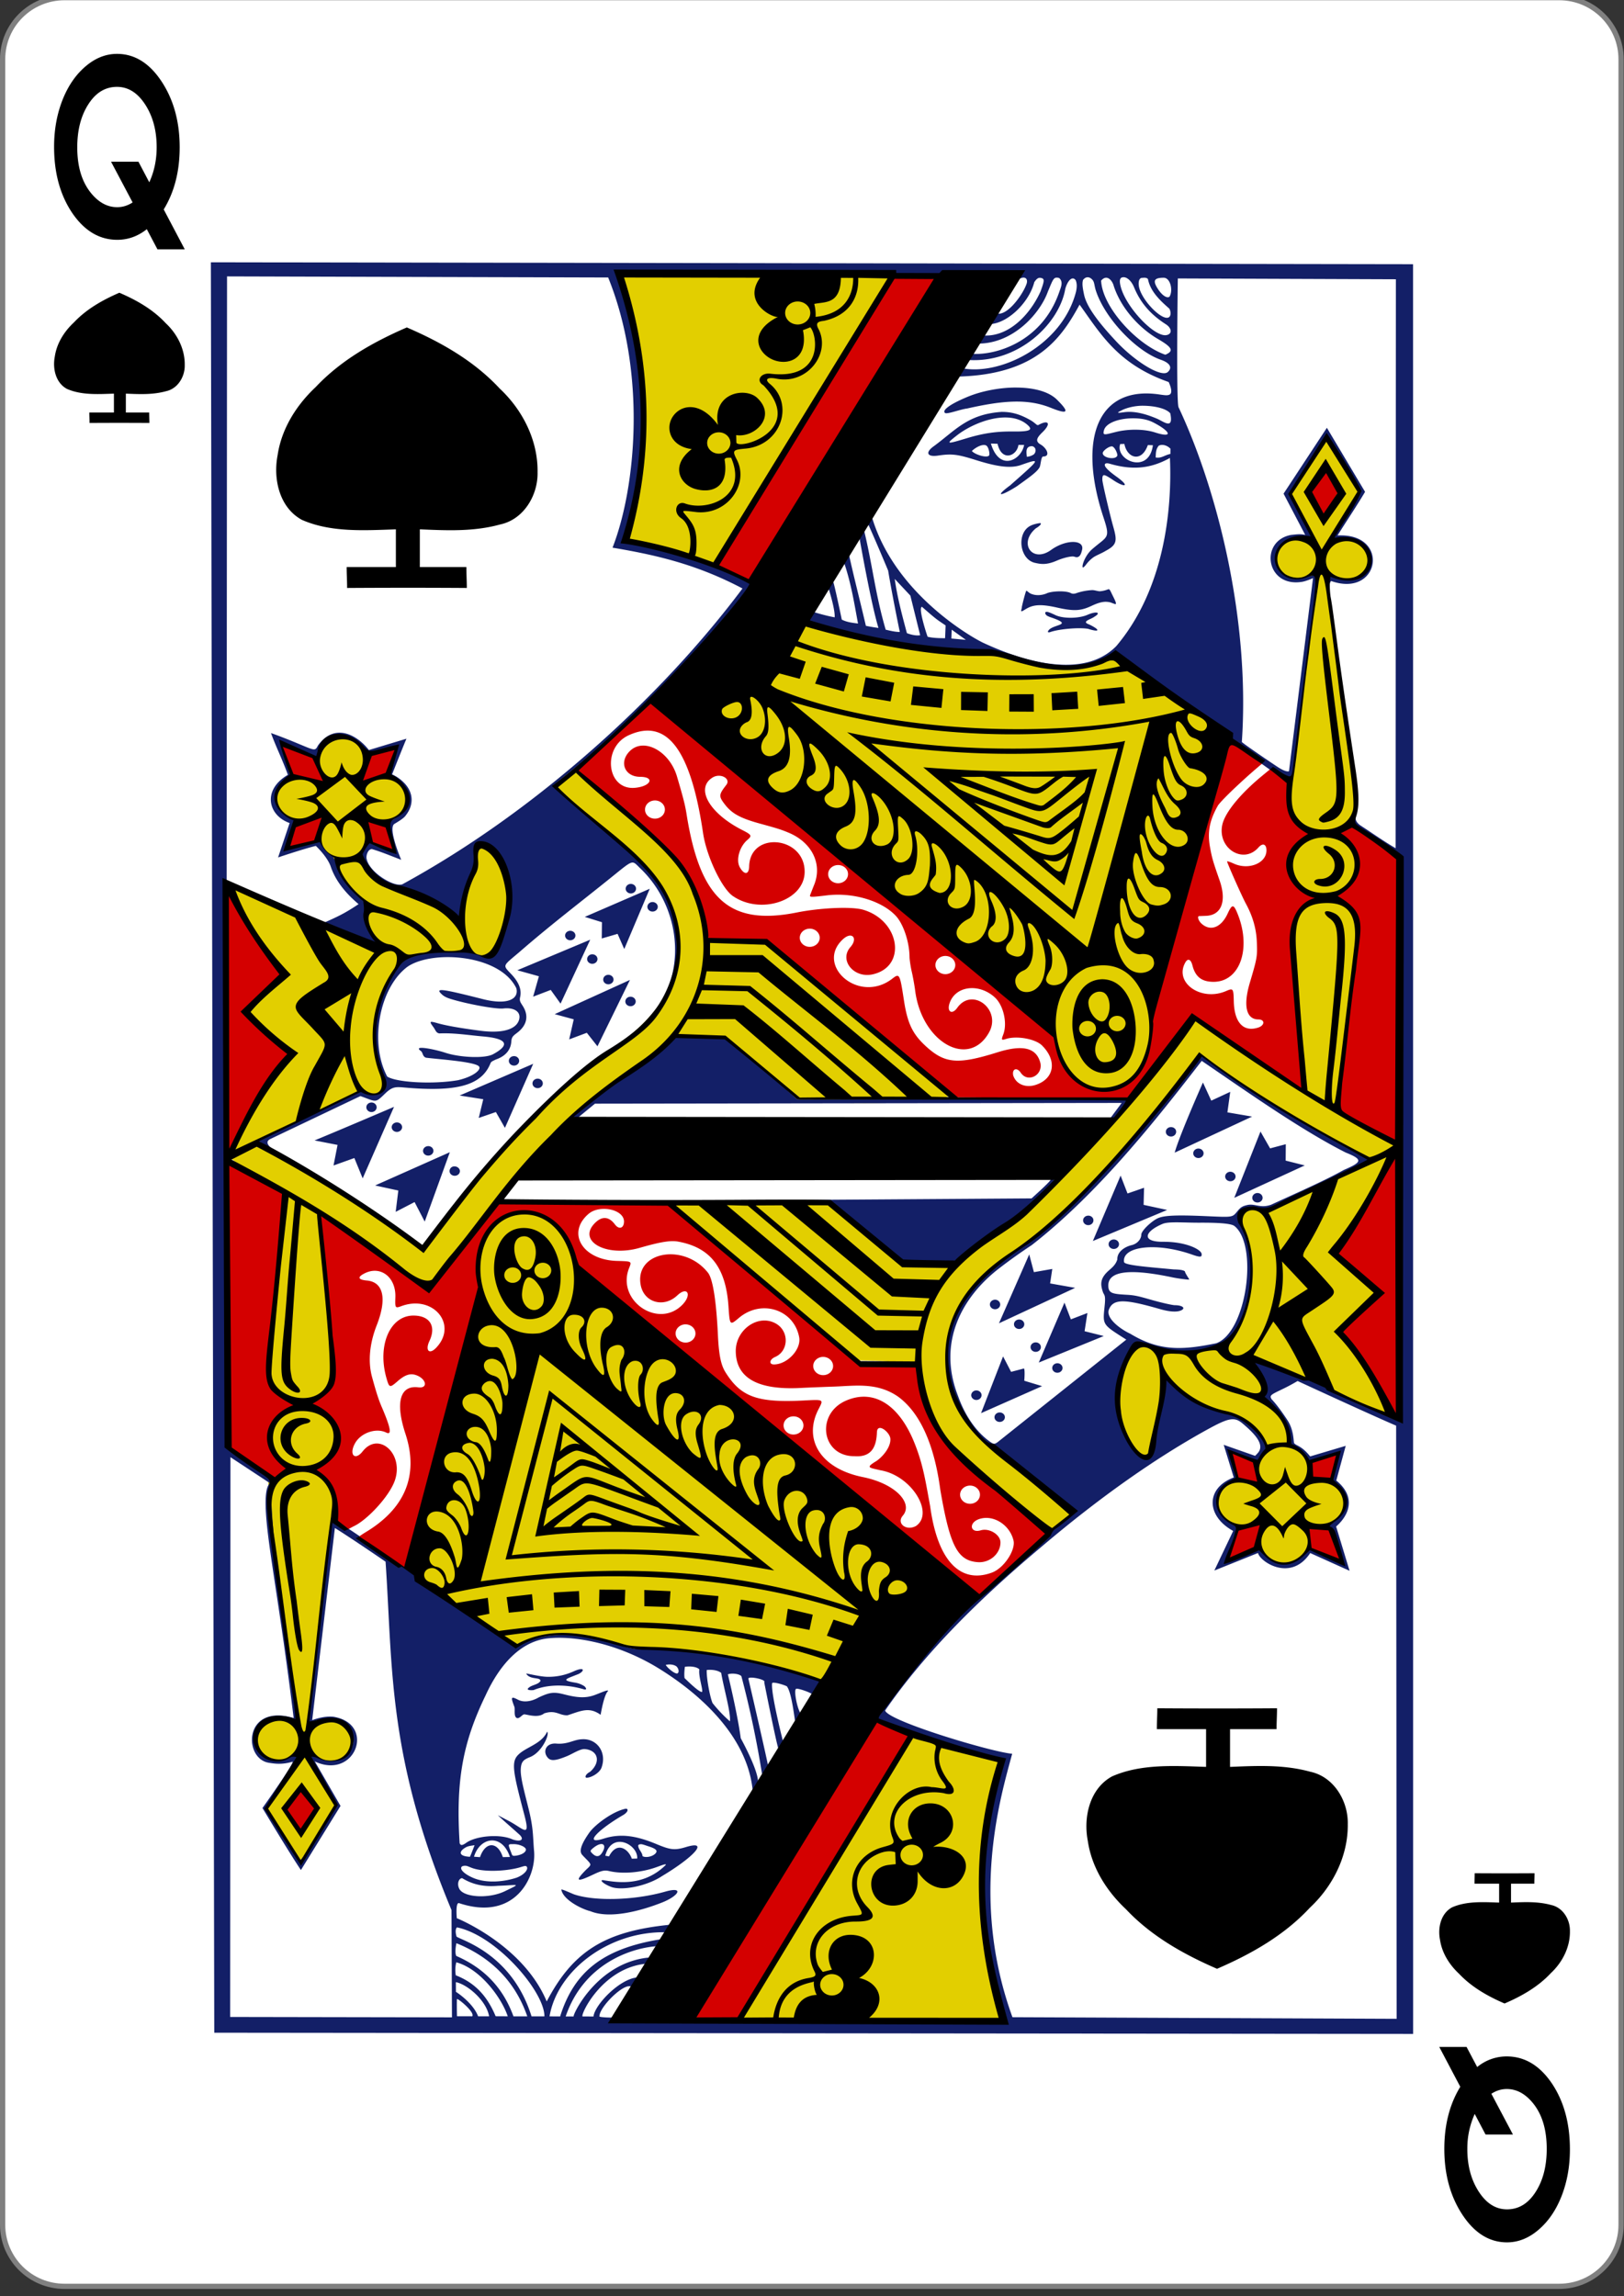 <svg xmlns="http://www.w3.org/2000/svg" width="99" height="140"><rect width="100%" height="100%" fill="#333333" stroke="none"/><path d="M9.298 719.743h215.404c4.93 0 8.92 4.005 8.92 8.938v314.362c0 4.934-3.99 8.938-8.92 8.938H9.298c-4.93 0-8.92-4.004-8.92-8.938V728.681c0-4.933 3.99-8.938 8.92-8.938Zm0 0" style="fill-rule:nonzero;fill:#fff;fill-opacity:1;stroke-width:.756;stroke-linecap:butt;stroke-linejoin:miter;stroke:gray;stroke-opacity:1;stroke-miterlimit:4" transform="matrix(.423 0 0 .42 0 -302.435)"/><path d="M11.262 15.2H9.598l-.649-1.227c-.539.43-1.14.648-1.8.648-1.09 0-2.004-.547-2.747-1.637-.738-1.097-1.105-2.441-1.105-4.035 0-1.023.168-1.965.504-2.832.34-.867.808-1.554 1.414-2.07.594-.508 1.234-.762 1.918-.762 1.07 0 1.972.559 2.71 1.672.739 1.117 1.11 2.457 1.11 4.027 0 1.465-.324 2.727-.973 3.786ZM9.55 8.972c0-1.008-.23-1.871-.688-2.582-.468-.73-1.043-1.094-1.73-1.094-.711 0-1.293.351-1.746 1.062-.453.704-.676 1.579-.676 2.625 0 1.196.289 2.137.875 2.832.457.543.976.817 1.559.817.332 0 .648-.098.94-.29L6.77 9.86H8.44l.66 1.254c.297-.644.45-1.36.45-2.14ZM87.738 124.8h1.664l.649 1.227a2.803 2.803 0 0 1 1.8-.648c1.09 0 2.004.547 2.747 1.637.738 1.097 1.105 2.441 1.105 4.035 0 1.023-.168 1.965-.504 2.832-.34.867-.808 1.554-1.414 2.07-.594.508-1.234.762-1.918.762-1.07 0-1.972-.559-2.71-1.672-.739-1.117-1.11-2.457-1.11-4.027 0-1.465.324-2.727.973-3.786Zm1.711 6.227c0 1.008.23 1.871.688 2.582.468.73 1.043 1.094 1.73 1.094.711 0 1.293-.351 1.746-1.062.453-.703.676-1.578.676-2.625 0-1.196-.289-2.137-.875-2.832-.457-.543-.977-.817-1.559-.817-.332 0-.648.098-.94.29l1.315 2.484H90.56l-.66-1.254a5.062 5.062 0 0 0-.45 2.14ZM5.457 25.79c0-.235-.012-.403-.012-.638h1.5V24c-.949.031-1.976.102-2.867-.29-.687-.374-.879-1.245-.738-1.964.117-.812.57-1.531 1.164-2.086.77-.816 1.75-1.37 2.773-1.812 1.047.449 2.051 1.02 2.828 1.859.704.656 1.172 1.582 1.157 2.555.015.699-.422 1.437-1.14 1.59-.806.222-1.622.183-2.45.148v1.152h1.422c0 .235.011.403.011.637a283.894 283.894 0 0 0-3.648 0ZM89.898 114.21c0 .235-.011.403-.011.638h1.5V116c-.95-.031-1.977-.102-2.867.29-.688.374-.88 1.245-.739 1.964.117.812.57 1.531 1.164 2.086.77.816 1.75 1.37 2.774 1.812 1.047-.449 2.05-1.02 2.828-1.859.703-.656 1.172-1.582 1.156-2.555.016-.699-.422-1.437-1.14-1.59-.805-.222-1.622-.183-2.45-.148v-1.152h1.422c0-.235.012-.403.012-.637-1.113.008-2.445.008-3.649 0ZM21.16 35.848c0-.465-.027-.805-.027-1.274h3v-2.3c-1.899.062-3.953.203-5.73-.579-1.376-.75-1.758-2.496-1.481-3.933.238-1.621 1.144-3.059 2.328-4.168 1.54-1.637 3.504-2.742 5.55-3.63 2.095.903 4.102 2.044 5.66 3.724 1.403 1.312 2.34 3.164 2.31 5.105.03 1.398-.84 2.879-2.282 3.184-1.61.445-3.242.367-4.894.296v2.301h2.836c0 .469.027.809.027 1.274-2.227-.016-4.89-.016-7.297 0ZM70.55 104.152c0 .465-.027.805-.027 1.274h3v2.3c-1.898-.062-3.953-.203-5.73.579-1.375.75-1.758 2.496-1.48 3.933.238 1.621 1.144 3.059 2.328 4.168 1.539 1.637 3.504 2.742 5.55 3.63 2.094-.903 4.102-2.044 5.66-3.724 1.403-1.312 2.337-3.164 2.31-5.105.03-1.398-.845-2.879-2.282-3.184-1.613-.445-3.242-.367-4.895-.296v-2.301h2.836c0-.469.028-.809.028-1.274-2.23.016-4.891.016-7.297 0Zm0 0" style="stroke:none;fill-rule:nonzero;fill:#000;fill-opacity:1"/><path d="m45.195 123.18 10.477-17.47c0 .005 2.527.895 5.484 1.603-2.851 6.78-.05 15.73-.05 15.73s-15.919.125-15.91.137ZM16.543 93.254c-.578-7.434-.582-14.613.762-20.559.023-.097-3.727-2.09-3.34-2.32.598-.348 8.004-3.875 8.004-3.875s.5.262.93.223c.335-.032.652-.309.523-.61-.309-.71-.856-2.476-.52-4.25.192-1.02.797-2.14 1.422-2.828 1.399-1.531 4.578-.715 5.504-.738.59-.016 2.375-5.711-.45-6.77-.78-.293-2.573 3.59-1.335 4.465.187.133-2.496-1.3-4.55-2.156-.192-.078-1.032-.672-1.22-1.457-.234-.977 3.16-2.852 2.497-3.953-.97-1.606-3.47-4.008-4.54-3.352-1.015.836-3.437 2.547-3.421 3.723.75 2.105 2.668 2.254 3.675 4.246.25.43 2.102 2.242 2.102 2.242-.7.973.422 2.68.477 2.422L14.28 54.18s1.989 13.898-.14 15.953c-.227.219 1.882-.543 1.918-.422.636.742 7.726 4.89 9.753 6.383 3.618-4.61 4.938-6.637 9.594-10.723 1.024-.77 3.301-2.18 4.606-3.875 1.047-1.36 1.484-2.894 1.297-4.086-.239-1.543-.387-2.597-1.422-3.828-2.39-2.844-6.2-5.555-6.133-5.605l1.305-.97s4.695 3.575 6.683 6.2c1.336 1.77.73 3.793 1.887 4.156.281.09 2.18-.054 2.805.059.074.012 13.816 8.937 11.32 9.445-3.453.707-8.961.235-8.961.235-3.926-3.528-5.82-4.688-8.164-3.586 0 0-5.945 4.75-9.383 8.472-1.953 2.121-3.59 4.778-4.898 6.489-.508.656-6.801-4.907-6.739-4.243.926 6.047 1.446 13.332.711 18.27-.504 4.195-1.195 8.7-1.508 12.566 0 0 1.06-.28 1.868-.015.433.14.75.511.789.925.23 1.84-2.356 1.41-2.414 1.25.004-.003 1.437 2.844 1.437 2.844s-2.246 3.54-2.183 3.383c.039-.094-2.032-3.148-2.032-3.148s1.578-2.543 1.778-3.075c.12-.32-2.274 1.051-2.453-.937-.184-2.008 2.613-1.465 2.484-1.219-.328-4.11-1.07-8.363-1.543-11.824Zm33.668 9.3c.062-.042-5.941-2.218-11.461-2.023-1.941-.699-5.11-1.43-7.23-.14-2.375-1.48-4.43-3.11-6.512-4.727.582-.004 2.797-12.914 4.238-17.41-.629-5.59 5.246-5.578 5.746-1.102 6.317 6.008 14.051 12.223 22.024 18.34-1.274 2.414-5.864 4.246-6.805 7.063Zm13.91-39.511c-7.203-6.754-22.273-18.828-22.273-18.828l7.078-6.313c3.707 1.02 7.515 1.875 11.824 1.922.02.016 4.719 1.969 7.23.004l6.516 4.75s-2.73 13.04-4.328 17.59c.031 1.805-.719 4-2.66 4.32-1.66.278-2.934-1.883-3.387-3.445Zm14.606-15.594c.761-4.238.921-7.324 1.453-12.27-3.254.868-3.203-3.152-.008-2.09l-1.477-2.995 2.2-3.367 2.007 3.207-1.738 2.832c3.606.168 2.73 3.234-.375 2.488.578 4.742 1.856 9.531 1.785 14.215 1.102 7.52-1.406 17.968-.996 18.218l3.512 2.223-.633 16.348-5.543-2.242-1.656 1.02c.527.964 1.203 1.886 1.426 2.933 0 0 3.82 2.886 3.285 3.785.246.133-2.727 3.726-3.598 3.637-1.66-.176-3.601-2.145-4.129-3.547-.469-1.406 3.438-2.781 2.945-3.813-.585-1.234-2.07-1.828-3.386-2.191-1.817-.504-2.645-1.824-2.727-1.824 0 0-.715 5.226-1.394 4.808-2.73-1.687-.852-7.015-.344-6.867 0 0 1.195.254 2.602.379 4.968.484 4.644-5.117 3.687-7.828-.242-.64.137-.649.11-.656-.231-.07.804-.016 1.68-.254 2.413-.649 6.116-2.891 6.116-2.891-3.879-1.98-7.304-4.238-10.375-6.379 0 0-2.863 4.461-6.254 7.55-2.468 2.255-2.867 3.02-6.996 5.915-.082.059-3.133 3.39-1.691 7.285 1.234 3.336 7.191 6.953 7.148 7.195l-1.175 1.024c.046.062-8.434-4.836-8.223-10.09-.012-.2-3.86-.273-3.86-.273l-11.164-9.52 9.473-.02 4.86 3.649 3.038.148c.196.16.31-.734 2.989-2.562 5.12-3.488 11.476-12.453 11.476-12.453s6.692 4.328 6.7 4.328c-.325-6.484-1.454-13.465-.75-19.055ZM54.39 16.758S47.406 28.73 43.578 34.37l-5.406-1.43c2.277-5.507.125-16.02-.442-16.285Zm0 0" style="stroke:none;fill-rule:nonzero;fill:#e2cf00;fill-opacity:1"/><path d="m12.855 15.992.207 107.942 73.083.074-.004-107.899ZM63.5 94.297c3.473-2.95 6.906-5.383 10.117-7.149 1.246-.683 1.621-.785 2.11-.375.796.665 1.293 1.243 1.03 1.707-.058.106-.245.282-.245.282l-1.914-.672.613 1.992c-1.723.64-1.695 2.352-.035 3.258l-1.149 2.414 2.664-1.07c.102.527 1.996 1.8 3.18.004l2.399 1.082-.82-2.7c.788-.687 1.25-1.789.01-2.804l.575-2.114-2.168.645c-.543-.684-.86-.637-.984-.82-.035-.254-.043-.848-.403-1.395-.296-.45-.636-.93-.957-1.266-.168-.261-.03-.285.836-.71.407-.204.743-.407.743-.407s4.265 1.973 6.007 2.723l.032 36.164-23.422-.098c-2.621-7.215-.719-13.441-.016-16.062-1.226-.098-7.558-1.989-7.746-2.637 2.516-3.648 5.93-6.965 9.543-9.992Zm-45.598 10.45c-3.05-.911-3.09 2.46-1.527 2.726.402.066.824.125 1.457-.063.16.031-1.832 2.824-1.832 2.824s1.586 2.653 2.344 3.782l2.414-3.91-1.567-2.711c2.457 1.152 3.743-2.27 1.157-2.723-.625-.078-1.317.207-1.317.207l1.383-11.719c1.094.684 3.09 2.055 3.09 2.055.445 6.46.101 11.84 4.02 21.242l.027 6.54-13.52-.024.016-34.13 2.363 1.555c.047.192-.379.063-.152 2.438.203 2.148.91 5.871 1.644 11.91Zm48.711-87.665c.11.14.098.355.192.637.543 1.676 2.441 3.683 3.957 4.215.531.183.738.464.43.746-.387.355-1.985-.617-3.16-1.88-1.071-1.144-1.782-2.093-1.942-2.812-.09-.425-.137-.699-.067-.922.196-.25.438-.18.59.016Zm1.89-.18c.2 0 .47.22.63.614.39.945.996 1.652 1.953 2.265.25.164.352.407.223.551a.334.334 0 0 1-.18.094c-.746.191-2.7-1.89-2.856-3.184-.03-.277.075-.34.23-.34Zm2.438.032c.399 0 .586.757.356 1.152-.149.125-.477-.066-.77-.566-.25-.426-.148-.586.414-.586Zm-1.324.007c.086 0 .27-.043.363.075.153.785.793 1.351 1.305 1.804.086.149.13.461-.062.54-.45.183-1.801-1.231-1.809-2.047-.004-.247.078-.368.203-.372Zm-1.722.497c.472 1.43 1.62 2.593 2.648 3.203.738.43 1.02.675.68.894-.086.05-.172.094-.192.09-1.722-.605-3.836-2.898-3.906-4.516.379-.441.707.055.77.328Zm-5.977 6.19c-.906 0-2.016.188-2.918.56-1.254.519-1.57.867-1.387.992.13.09.938-.227 1.344-.274 2.184-.492 3.688-.613 5.11-.039 1.101.442 1.109.238.37-.496-.535-.531-1.492-.742-2.519-.742Zm7.7 1.11c.722-.004 1.46.153 1.722.461.203 1-.344.543-.781.34-.633-.27-1.36-.5-2.036-.406-.437.062-.449.039-.203-.086.375-.207.903-.305 1.297-.309Zm-8.563.375c-2.067.145-2.785 1.102-4.121 2.086-.547.383-.422.68.246.578.824-.12 1.156-.09 2.277.262 1.227.387 2.11.547 2.781.313 1.278-.45 1.168-.375-.66 1.242-.976.718-.582.68.406.058.735-.53 1.235-.87 1.391-1.164.074-.144.082-.656.219-.656.465.004.226-.527-.196-.754-.277-.183-.214-.371.145-.719.562-.543.371-.789-.238-.449-.11.05-.16-.113-.535-.32-.59-.328-1.086-.48-1.715-.477Zm1.488.715c.496.387.285.492-.805.48-.922-.007-1.707.079-2.8.41-1.243.376-1.32.384-.59-.183 1.007-.785 3.047-1.566 4.195-.707Zm6.453-.324c.5-.008.922.058 1.305.25 1.039.531 1.27.984.113.613-.727-.234-1.707-.203-2.387-.031-.703.176-.82.238-.726-.11.117-.425.86-.706 1.695-.722Zm-8.187 1.539c.246 1.137 1.183.766 1.277.082h.344c-.149.91-1.5 1.672-2.024-.082.11 0 .602.031.403 0Zm7.48.031.254-.008c.164.872 1.047 1.157 1.43.07l.308.009c-.238 1.812-2.328.925-1.992-.07Zm-8.2.074c.173.055.247.48.22.59-.059.235-.887-.015-1.063-.242.172-.168.582-.433.844-.348Zm11.263.211-.004.317c-.383.082-.54.281-.899.215.02-.203-.015-.48.192-.72.261-.124.57.032.71.188Zm-8.34.352a.916.916 0 0 1-.414.14c-.035-.304-.09-.648.324-.648.27.07.25.379.09.508Zm4.77-.496c.144.012.316.344.335.535-.047.316-.894.188-.894-.125 0-.133.355-.41.558-.41Zm-7.813 11.992c-.657-.3-5.637-3.086-6.903-8l-.254.504c.54 1.176 1.333 3.086 1.333 3.086-.032-.164.203 1.281.707 3.734-.27 0-.57-.07-.86-.14-.656-2.246-.808-4.008-1.355-6.203l-.242.613s.687 3.941 1.156 5.484a10.53 10.53 0 0 1-.766-.129c-.387-1.66-.687-2.777-1.055-4.445l-.34.402c.485 1.371.672 2.594.915 3.903-.332-.043-.668-.075-.989-.239 0 0-.496-2.39-.562-2.425a1.136 1.136 0 0 0-.274.406c-.02-.024.434 1.324.403 1.879-.32-.051-.875-.196-1.266-.317-.207.121-.312.332-.472.516.19.762 11.62 2.426 10.937 1.797-.004.066 5.04 2.035 7.855.375 0 0 4.891 3.336 6.801 4.668 0 .152.66.86 1.352 1.308l1.933 1.375c.567.399.79.11.88-.644.093-.844.773-6.516.929-7.723.59-4.074.59-4.031-.086-3.844-1.031.286-1.96-.09-1.957-1.058 0-.59.3-1.082.988-1.309.196-.062.45-.066.743-.058.132.02.382.035.406.039.328-.016-1.266-2.676-1.266-2.676s1.535-2.496 2.274-3.426l1.972 3.293-1.629 2.899c3.16-.211 2.844 3.425-.246 2.203 0 0-.02 1.082-.011 1.004.027-.313.023-.575.132-.633 2.993 1.047 3.61-2.957.383-2.778.531-.851 1.125-1.726 1.68-2.66l-2.328-3.906-2.64 4.016 1.32 2.515c-.297-.074-.54-.031-.86 0-1.953.364-1.539 3.246.695 2.856.254-.047.641-.223.641-.223L78.578 47.02s-.144.105-.719-.278c-.668-.441-2.066-1.402-2.156-1.504.516-7.527-1.523-15.449-3.86-20.414-.148-.379-.042-7.847-.042-7.847l13.293.05-.016 34.688c-.695-.403-1.445-.934-2.16-1.399-.215-.16-.348-.347-.254-.652-.234.461-.094.66-.094.66l2.93 2.156-.18 34.137s-4.734-2.246-7.652-3.332c-1.313-.496-1.375-.355-1.375-.355.004 0 .93 1.918.664 2.261.625.555 1.676 1.715 1.727 2.848.562.445.718.504 1.136 1.145l1.766-.582-.406 1.683c1.87 1.203.066 2.82-.282 2.668 0 0 .825 1.629 1.012 2.371-.297-.02-1.777-.761-2.191-.937-1.078 1.941-2.89.308-2.903.023l-2.015.817.715-2.098c-1.293-.727-2.168-1.82-.07-2.992l-.481-1.64 1.722.62s.325-.472.57-.816c-.64-2.574-4.882-2.098-6.237-4.414 0 0-.34 2.89-.688 3.937-.137 2.762-2.246-.035-2.238-2.96 0-.66.91-2.884 1.219-2.989.316-.043 3.34 1.305 5.374-.023.926-.883 2.528-3.364 1.004-7.25-.507-.899.965-1.012 1.442-.707 0 0 4.426-2.114 6.426-3.133-3.348-1.696-10.301-6.196-10.297-6.407-.93 1.348-2 2.48-3.496 4.391-2.43 2.617-4.332 5.102-7.414 7.188-4.332 2.882-5.356 5.793-4.153 9.207.485 1.476 1.465 2.976 3.074 3.496.817.761 4.106 3.625 4.106 3.625-5.504 4.582-9.285 8.347-11.942 12.515 2.235 1.078 7.618 2.649 7.618 2.649-2.012 6.094-1.11 10.941.199 15.804 0 0-15.637-.007-23.75-.253-.07.062-.95.02-.961-.032-.031-.547 1.465-2.039 1.914-1.828.223-.203.7-.305.613-.555-1.117-.124-2.82 1.649-2.89 2.383l-.668-.004c-.137-.109 1.218-2.992 3.922-3.218-.028.101.363-.223.07-.368-3.152.34-4.625 3.543-4.531 3.586h-.489c1.078-3.152 3.871-4.14 5.485-4.277.015-.004.523-.168.386-.441-3.566.562-5.347 1.972-6.21 4.718l-.645-.004c.469-2.78 3.598-5.214 7.129-5.128.11-.067.246-.141.187-.457-3.918.398-5.875 1.593-7.488 4.675-1.433-3.43-5.43-5.058-5.48-5.074 0 0-.094-.96.129-.922 3.41 1.14 4.718-1.574 4.582-3.156-.079-.875-.024-1.36-.344-2.629-.281-1.129-.492-1.89-.469-2.379.024-.488.188-.586.582-.746.73-.305 1.192-1.402 1.027-1.539-.375.8-1.37.938-1.828 1.477-.367.441-.207 1.148.438 3.597.394 1.496-.074.809-1 .34l-.617-.324c.414.394.851.762 1.273 1.144.379.32.164.516-.375.332-.781-.359-2.285-.214-2.863.235-.227.148-.305.133-.363-.004-.243-3.805.195-6.149 1.578-9.004.89-1.945 2.218-3.398 3.984-3.5 1.777-.133 4.332.445 6.652 1.895 2.727 1.703 5.38 4.289 5.657 7.46.011.036.21-.27.3-.433.125-.375-.328-1.508-1.035-2.82-.129-.989-.496-2.72-.785-3.891.219-.09.691-.04.824.11a60.72 60.72 0 0 1 1.27 6.034c.008.254.363-.375.363-.539-.058-.386-1.23-5.46-1.207-5.347.008-.172 1.121.058.965.219 0 0 .84 4.253.898 4.124l.286-.363s-.801-3.11-.7-3.707c.07-.09.696.094.895.195.246.305.402 1.415.508 2.172.285.2.343-.382.324-.535-.207-.3-.426-1.426-.262-1.484.13-.043.848.219.985.332.16.133.785-.66.628-.797-3.375-1.191-7.636-1.89-10.843-1.945-.742.004-1.04-.094-2.18-.473-2.91-.969-5.316-.012-5.672.29-3.547-2.27-7.508-5.438-10.664-7.462-.148-.09-.5-.144-.539-.144-.508 3.511-.867 7.578-1.3 10.816-.177 1.285-.196 1.387-.134 1.422.059.031.168-.02.211-.04 1.04-.35 1.977-.12 2.473.743.25 1.23-.926 2.04-2.164 1.453-.461-.219-.523-.176-.316.235.359.738 1.402 2.687 1.402 2.687s-1.418 2.637-2.133 3.356c-.691-1.032-1.578-2.075-1.96-3.204.546-.98 1.581-2.242 1.91-3.207-.048-.03-.329-.007-.524.086-1.809.782-2.094-.695-2.07-1.222.05-1.079 1.078-1.309 2.562-.801-1.59-9.797-1.922-15.38-1.512-14.774 0 0-1.937-1.277-2.902-2.14l.047-71.324 23.234.066c2.356 5.828 1.692 12.828.266 16.473 2.515.425 5.055.972 7.922 2.488-4.86 6.508-12.485 13.539-20.735 18.035-.468.195-2-.687-2.18-1.555-.042-.199.083-.597.329-.59.605.18 1.191.43 1.781.653 0 0-.82-1.899-.422-2.184.258-.156.473-.285.637-.445.594-.7.547-1.496-.078-2.105a2.349 2.349 0 0 0-.692-.473s.582-1.48.875-2.176l-2.289.691c-.738-.945-2.097-1.68-3.105-.277-.195.371-.153.317-1.567-.262-.804-.328-1.296-.496-1.296-.496.296.825.69 1.598 1.03 2.547-1.573.918-1.218 2.473.106 2.938l-.703 2.097s1.492-.504 2.3-.703c0 0 .708.656.915 1.278.36 1.062 1.176 1.836 1.691 2.273-.863.578-1.289.773-2.261 1.2l3.347 1.245c-.207-.648-.648-1.133-.691-1.953-.04-.703-.082-.719-.578-1.195-.809-.64-.93-1.5-1.383-2.203-.32-.176-.57-.532-.809-.93-.507.043-1.664.566-1.879.379-.27-.262.465-1.602.387-1.734-.59-.047-2.234-1.227-.27-2.536l-.62-2.132s1.492.597 2.207.937c.5-2.133 2.765-1.105 3.128-.187 0 0 1.801-.54 1.688-.098-.05.395-.344 1.379-.344 1.379 1.614 1.312 1.278 1.957-.039 2.816-.02.696.297 1.778.297 1.778s-.914-.375-1.516-.532c-.242.22-.515.618-.468.825.402 1.66 2.633 2.125 5.933 3.824.117-1.07.926-2.535 1.02-3.82.058-.938.094-.954.812-.653 1.89 1.258 1.305 4.703.614 6.117-.41.801-.477.778-1.27.547-1.102-.324-3.047-.199-4.117.133-1.48.555-2.184 3.578-2.203 4.5-.028.871.043 1.738.543 2.82.203.692-.176 1.223-.856 1.035-.152-.042-.515-.167-.515-.167l-6.395 3.02 1.203.651s-.887-.488-.336-.75l5.485-2.613c1.02.367.882.442 1.543-.191.398-.371.593-.38 1.12-.332 3.231.289 4.66-.14 5.223-1.38.082-.187.051-.179.38-.331.613-.215.902-.61.933-1.106.02-.324.176-.367.445-.593.5-.422.606-.954.29-1.497-.15-.257-.262-.34-.2-.605.105-.445-.074-.91-.543-1.402-.535-.567-.531-.47.484-1.332 1.989-1.73 3.747-3.055 5.684-4.621 1.324-1.07 1.18-.993 1.695-.5 1.891 1.808 2.63 4.628 1.77 7.105-.04.113-.059.102.043 0 .535-.559.558-3.363.101-4.605-.554-1.532-1.093-2.329-2.941-3.829-1.148-.957-4.281-3.718-4.281-3.718 4.57-3.621 9.496-8.13 12.261-12.274-1.41-1.394-7.968-2.687-7.968-2.687.82-1.551 2.449-8.528-.305-16.27l23.57.285.836.055s.13-.043.196-.063c.226-.05.34.094.285.325-.176.593-1.125 1.972-1.79 1.86-.3-.11-.214.417-.35.632 1.054-.121 2.288-1.34 2.597-2.55.172-.255.281-.298.449-.247.195.055.145.223-.066.809-.66 1.464-1.996 2.824-3.547 2.683l-.203.5c2.093-.027 3.714-1.824 4.195-3.168.336-.8.348-.91.684-.832.277.235.105.574.011.852-1.058 3.082-3.953 3.902-5.39 3.765-.172-.02-.204.13-.153.383 3.094.192 5.559-2.246 5.91-4.344.172-.582.465-.777.637-.511.094.234.063.472.016.695-.852 3.309-4.703 5.18-7.051 4.64-.11-.093-.29.364-.031.528 4.742-.156 6.215-2.398 7.3-4.383 1.286 1.79 2.336 3.633 5.43 4.719 0 0 .309.625.063.762-.13.074-.325.039-.606 0-3.77-.567-5.023 2.664-3.43 7.492.438 1.324.243 1.121-.699 1.945-.449.395-.664 1.094-.547 1.11.165-.082.215-.309.61-.606.172-.129.52-.254.777-.414.7-.371.695-.625.445-1.504-.183-.652-.656-2.633-.656-2.836 0-.379.098-.34.617 0 .723.496 1.133.461.258-.172-.34-.242-.558-.433-.66-.57-.14-.188-.055-.309.23-.227 1.297.375 2.415.352 3.676-.351.137 3.183-.351 8.015-3.265 11.465-2.239 2.297-6.508.55-8.086-.18Zm3.433-7.312c-.09.003-.398.062-.593.164-.856.449-.657 2.046.28 2.257.376.086.716.137 1.349-.14.378-.164.906-.293 1.054-.235.309.118.406-.132.473-.418.152-.632-.985-.648-1.887.004-1.14.828-2.016-.394-.937-1.312.359-.215.347-.324.261-.32Zm-8.859 3.402.953 1.016.598 2.417c-.364.06-.809-.128-.809-.128-.293-1.094-.586-2.188-.742-3.305Zm13.031.629c-.008 0-.02.004-.031.008-.04.015-.219.09-.465.113-.14.016-.355-.078-.512-.067a3.54 3.54 0 0 0-.914.172c-.129.051-.257.07-.367.012-.312-.172-1.222-.125-1.5.023-.328.13-.695.13-.965 0-.113-.054-.234-.19-.254-.171-.043.039-.218.722-.273.984.004.094-.07.25-.027.266.054.02.226-.121.437-.223.434-.203.922-.184 1.774.008 1.054.238 1.464.172 2.085-.121.497-.23.797-.285 1.126-.203.082.023.296.125.328.101.058-.055-.102-.34-.239-.625-.097-.203-.132-.285-.203-.277ZM56.207 37c.922.805.855.734 1.438 1.133l-.032.777s-.715.012-1.066-.09c-.11-.3-.586-1.812-.34-1.82Zm7.61.531c.062.04.156.082.28.121 1.473.508-.07.38-.218.864 0 .043.07.047.14.023.508-.184 1.743-.297 2.305-.2.727.227.774.075.074-.265-.515-.183.11-.308.317-.472.437-.254.137-.36-.418-.118-.555.243-1.54.239-1.988.004-.2-.093-.395-.18-.485-.183-.187-.008-.09.172-.008.226Zm-5.801.86.863.62-.883-.081Zm-19.559 15.5c-.172 0-.316.132-.316.293 0 .156.14.289.316.289.172 0 .316-.13.316-.29 0-.16-.14-.288-.316-.292Zm1.152.297-3.96 1.714 1.046.325-.011.992.964-.282.407.926Zm.172.808c-.172 0-.316.133-.316.29 0 .16.14.292.316.292.172 0 .317-.129.317-.289 0-.16-.141-.289-.317-.293Zm-5.015 1.754c-.176 0-.317.129-.317.29 0 .16.14.288.313.288.175 0 .316-.129.316-.289 0-.16-.14-.285-.312-.289Zm1.214.543-4.445 1.863 1.317.367-.352 1.243 1.074-.41.598.835Zm.13.89c-.176 0-.317.13-.317.29-.004.16.14.289.312.289.176 0 .317-.13.317-.29 0-.16-.14-.288-.313-.288Zm-8.813.172c1.672 0 3.543.586 4.18 1.899.168.656-.536 1.043-2.036.664-2.476-.629-2.937-.7-2.527-.313.055.051.164.176.535.293.93.293 2.738.637 3.227.59.664-.082 1.125.203.957.715-.188.578-1.055.813-2.356.64-1.343-.175-2.086-.32-2.535-.44-.574-.165-.594-.15-.32.222.14.191.152.348.363.383.89-.043 1.836.113 2.652.183 1.465.125 1.696.504.618 1.086-.512.274-2.035.196-2.903-.09-.62-.207-2.043-.5-1.492-.105.13.098.086.332.313.406.754.094 2.879.235 3.207.512.215.176-.266.629-1.262.86-1.492.257-3.723.148-4.313-.223-1.09-2.043-.496-5.38 1.215-6.68.547-.39 1.477-.602 2.477-.602Zm9.789 1.079c-.176 0-.313.129-.313.289-.003.16.137.289.313.289.172 0 .316-.13.316-.285 0-.16-.14-.293-.316-.293Zm1.316.312-4.586 2.086 1.16.316-.277 1.223 1.074-.402.649.824Zm.035 1.024c-.175 0-.316.128-.316.289 0 .16.14.289.316.289.172.004.317-.13.317-.29 0-.156-.14-.288-.316-.288Zm2.66 2.472c-2.035 1.813-4.327 3.246-6.425 5.004l.453-.016 1.145-.94 32.109-.044-.75 1.004.312.125s.97-1.305.903-1.363c-7.055.008-12.5-.016-20.242.02-1.407-1.286-2.895-2.485-4.368-3.708Zm-9.761 1.149c-.176 0-.316.129-.316.289 0 .16.14.289.316.289.172 0 .312-.13.312-.29 0-.16-.14-.288-.312-.288Zm41.922.289c2.77 1.89 6.05 4.21 8.777 5.59 1.09.437.985.585-.125 1.066-1.094.621-2.91 1.418-4.426 2.117-.656.227-.941-.07-1.41.008-.336.074-.43.133-.633.375-.328.398-.238.387-1.992.309-1.77-.075-2.5-.04-2.879.136-.367.172-.996.754-.996.996 0 .235-.203.535-.566.633-.426.094-.914.403-.895.88-.113.358-.355.519-.57.718-.504.465-.453.832-.309 1.265.067.196.168.149.118.723-.125 1.317-.223 1.203 1.308 2.18l-7.847 6.254c-.184.129-.239.117-.403.011-.953-.652-1.617-1.73-2-2.808-1.316-3.348.305-6.094 2.457-7.77a32.727 32.727 0 0 1 2.028-1.449c4.054-3.16 7.582-7.637 10.363-11.234Zm-40.754.18-4.484 1.933 1.44.227-.276 1.14 1.046-.36.551.966Zm.273.906c-.175 0-.316.129-.316.289 0 .16.14.289.316.289.172 0 .313-.13.313-.29 0-.156-.137-.288-.313-.288Zm41.063 1.34L73.332 66s-1.422 3.195-1.723 4.277l4.72-2.199-1.505-.258.172-1.25Zm-51.192.113c-.175 0-.316.129-.316.289 0 .16.14.293.313.293.175 0 .316-.133.316-.29 0-.16-.14-.292-.313-.292Zm1.372.265s-3.34 1.43-4.844 2.047l1.402.274-.246 1.254 1.27-.454.507 1.239Zm.175.95c-.172 0-.316.129-.316.289 0 .16.14.289.316.289.172 0 .317-.13.317-.29 0-.16-.14-.288-.317-.288Zm47.192.285c-.172-.004-.317.125-.317.285 0 .16.14.289.317.289.172 0 .312-.129.312-.29 0-.16-.136-.284-.312-.284Zm5.453.27-1.598 4.042 4.297-1.976-1.164-.293.008-1-.957.254Zm-50.735.89c-.171 0-.316.129-.316.289 0 .16.14.289.316.289.172 0 .317-.129.317-.289 0-.16-.14-.29-.317-.29Zm46.95.148c-.172 0-.313.13-.313.29 0 .16.14.288.313.288.175 0 .316-.128.316-.289 0-.16-.14-.289-.316-.289Zm-45.633.223-4.555 2.027 1.414.309-.16 1.3 1.152-.597.618 1.191Zm.281.863a.288.288 0 0 0-.297.29c0 .16.14.284.313.284.176 0 .316-.124.316-.285 0-.16-.156-.289-.332-.289Zm47.3.328c-.175 0-.316.133-.316.29 0 .16.141.289.317.289.172 0 .316-.125.316-.286 0-.16-.14-.289-.316-.293Zm-6.269 1.325-.421-1.09-1.692 3.988 4.531-1.894-1.437-.31.027-1.042Zm-4.597-.868c-.051-.003-.098.008-.098.04 0 .093-1.156 1.128-1.156 1.128l-13.36.09c.028.004 1.114.278 1.114.278 1.746 1.289 4.488 3.57 4.488 3.57l3.316-.117c1.84-1.649 4.602-2.903 5.836-4.942a.234.234 0 0 0-.14-.047Zm12.52.84c-.177 0-.317.133-.317.29 0 .16.14.288.316.288.172 0 .313-.125.313-.285 0-.16-.137-.293-.313-.293Zm-10.313 1.38c-.176 0-.317.128-.317.288 0 .16.141.29.313.29.176 0 .316-.13.316-.29.004-.16-.14-.289-.312-.289Zm6.777.429c.961-.004 1.883.027 2.121.195 1.477 1.145.766 6.485-1.101 7.156-2.047.422-3.465.497-5.239-.582-.504-.226-1.504-.906-1.304-1.468.265-.692.996-.641 3.093-.04.766.223 1.188.18 1.383.044.184-.13-.054-.274-.445-.274-.16 0-.836-.156-1.402-.316-.797-.227-1.028-.293-1.543-.32-.871-.051-1.121-.083-1.121-.57 0-.907 1.382-1.028 3.917-.49.305.063.856.138.993.134.097.035-.196-.301-.243-.504-.093-.07-.257-.106-.687-.117-1.633-.153-2.988-.254-3.02-.45-.14-.965 1.973-1.222 4.16-.449.563.2.575.117.57-.031-.007-.278-.948-.762-2.335-.754-1.352.012-1.164-.617-.05-1.09.378-.16 1.296-.07 2.253-.074Zm-5.223 1.023c-.175 0-.316.13-.316.29 0 .16.14.288.316.288.172 0 .317-.128.317-.289 0-.16-.145-.289-.317-.289Zm-4.87 1.993-.286-1.083-1.844 4.2 4.645-2.16-1.527-.27.132-.883Zm-2.368 1.68c-.176 0-.316.132-.316.288 0 .16.14.293.316.293.172 0 .313-.129.313-.289 0-.16-.141-.293-.313-.293Zm4.621 1.198-.39-1.02-1.567 3.653 3.965-1.617-1.172-.293.172-1.11Zm-3.152.008c-.176 0-.316.13-.316.29 0 .16.14.288.316.288.172 0 .312-.129.312-.289 0-.16-.14-.289-.312-.289Zm1.012 1.395c-.176 0-.317.129-.317.289 0 .16.14.289.313.289.175 0 .316-.129.316-.29 0-.16-.14-.284-.312-.288Zm-1.993.855-1.343 3.461 3.722-1.648-1.086-.328s.063-.782-.039-.746c-.066.023-.765.203-.765.203Zm3.313.418c-.176 0-.316.13-.316.29 0 .16.14.288.312.288.176 0 .316-.129.316-.289 0-.16-.14-.289-.312-.289Zm-4.938 1.656c-.175 0-.316.133-.316.293 0 .157.14.29.313.29.175 0 .316-.13.316-.29.004-.16-.14-.289-.313-.293Zm1.418 1.344c-.171 0-.316.13-.316.29 0 .156.14.288.316.288s.317-.129.317-.289c0-.16-.14-.289-.317-.289Zm-19.656 15.914c-.172.024-.613-.351-.7-.523.25-.059.513-.016.653.094.117.101.2.363.047.43Zm1.348-.25c-.063.426.222 1.188.168 1.371-.149.067-.887-.664-1.07-.84-.036-.242.003-.55.019-.687.254-.043.707-.027.883.156Zm1.332.215c.156.938.601 2.445.531 2.953a8.543 8.543 0 0 1-1.059-1.113c-.144-.328-.374-1.473-.355-2.016.285-.035.668.004.883.176Zm-8.934-.121c-.453.21-.972.363-1.62.36-.524 0-1.419-.25-1.329-.188.238.387.855.183.867.437-.152.254-.566.227-.77.47-.042.062.06.116.348.089.883-.363 2.032-.356 3.086-.04.219.044.075-.148 0-.202a1.46 1.46 0 0 0-.55-.211c-.922-.149-.516-.235.097-.485.453-.152.567-.523-.129-.23Zm1.992 1.195c-.125.008-.43.149-.765.274-.567.21-1.09.16-1.852-.035-.66-.172-.902-.125-1.562.18-.438.253-.918.323-1.262.144-.45-.235-.445-.153-.227.426.06.144-.054.582.141.683.149.074.32-.18.438-.215.113-.035.836.262 1.238-.062.719-.238.933.148 1.433.113.81-.262 1.313-.531 2.008-.027.04-.188.203-1.219.465-1.465-.008-.012-.027-.02-.055-.016Zm-1.48 2.97c-.578.003-.895.331-1.645.265-.597-.04-.804.449-.55.804.175.25.414.297 1.234-.046.336-.141.8-.45 1.074-.422.801.074.992.78.324 1.379-.324.171-.328.363-.226.367.262.008.793-.278.914-.614.336-.918-.258-1.75-1.125-1.734Zm2.602 4.237c-.754.145-1.848.942-2.22 1.457-.347.5-.683 1.067-.44 1.348.199.23.476.457.5.582.019.106-.141.215-.294.371-.668.68-.507.719.426.278.473-.223.692-.313 1-.239.899.215 2.016.063 2.778-.191.343-.113.68-.27.703-.192-1.391 1.399-3.118 1.043-3.735.957-.11-.027-.191-.02-.191.012 0 .07.18.219.558.375.637.258 2.168-.015 3.13-.652 1.894-1.133 2.94-2.219 1.449-1.766-.684.207-.942.168-1.774-.176-1.242-.52-2.2-.671-3.23-.343-1.309.418-.305-.57 1.168-1.426.32-.184.359-.399.172-.395Zm-7.06 2.942-.433.008c-.312-.965-1.062-.965-1.39.003l-.367-.027c.359-1.2 1.707-1.445 2.19.016Zm7.759.094-.328.011c-.2-.582-.899-1.097-1.391-.14l-.227-.043c.403-1.528 2.012-.676 1.946.171Zm-2.184-.883c.203 0 .254.215.024.558-.164.242-.36.223-.551.04-.176-.165-.168-.192.023-.352.207-.168.383-.246.504-.246Zm2.414.011c.086-.004.258.063.446.125.496.153.609.282.406.47-.203.179-.582.237-.758.132-.008-.23-.254-.406-.262-.637 0-.062.078-.09.168-.09Zm-7.789-.004c.344-.015.809.172.774.356-.04.2-.38.328-.66.352-.188.02-.18-.051-.227-.172-.043-.11-.102-.246-.133-.356-.078-.21.07-.176.246-.18Zm-2.355.063s-.196.527-.282.707c-.722-.035-.652-.328-.312-.539.184-.125.367-.129.594-.168Zm-.563 1.254c.13 0 .293.105.52.172.636.191 1.699.172 2.527-.004.395-.082.582-.195.668-.137.156.102-.004.461-.578.692-.746.25-1.883.386-2.742-.02-.739-.344-.817-.71-.395-.703Zm-.199.754c.676.41 1.352.539 2.187.469 1.25-.04 1.473-.18.418.332-.976.468-2.476.379-2.765-.133-.164-.293-.059-.645.16-.668Zm6.062.695c-.003 0-.007 0-.011.004.101.617 1.23 1.188 1.777 1.32 1.152.473 2.988.012 4.371-.535 1.008-.398 1.375-1 .172-.656-1.934.547-4.363.582-5.574.152-.399-.172-.668-.289-.735-.285Zm-6.367 2.309c2.418.504 5.336 3.93 5.325 5.425h-.786c-1.18-3.808-4.27-4.636-4.57-4.863-.137-.469.035-.574.031-.562Zm-.039.965c2.871 1.16 3.89 3.222 4.32 4.46h-.843c-.621-1.707-1.746-2.925-3.485-3.683-.12-.238.008-.777.008-.777Zm-.008 1.164c1.473.402 2.77 2.183 3.137 3.293l-.738-.004c-.52-1.239-1.254-2.035-2.43-2.496a1.91 1.91 0 0 1 .031-.793Zm-.027 1.21c.691.13 1.863 1.118 2.027 2.083h-.671c-.239-.653-.973-1.25-1.352-1.493l-.004-.59Zm.07 1.032c.075-.043 1.106.812.93 1.05l-.93-.003c-.011-.266-.015-1.051 0-1.047Zm0 0" style="stroke:none;fill-rule:nonzero;fill:#131f67;fill-opacity:1"/><path d="M54.41 16.922c-1.762 3.113-10.785 17.129-10.879 17.613l2.305.942L57.059 17s-2.32-.074-2.649-.078ZM80.8 28.68l-1.046 1.347.887 1.48.902-1.46ZM39.673 42.69s-3.23 2.934-4.496 4.301c2.707 2.485 7.883 5.61 7.91 10.399l3.57.02 11.543 9.5s10.473.089 10.668.046c.211-.043 3.938-4.922 3.938-4.922l6.625 4.445s-.309-4.777-.551-7.703c-.082-1.957-.149-3.164 1.414-4.027-2.145-.941-2.004-2.664-.426-3.926-.52-.66-1.297-.785-1.406-3.12-.328-.325-.64-.517-1.05-.79l-.427.352c-1.379 1.129-2.32 2.285-2.476 3.035-.297 1.433 1.289 2.418 2.207 1.37.258-.292.488-.21.488.177 0 .78-1.074 1.218-1.98.812-.211-.097-.399-.16-.418-.14-.032.027.898 2.125 1.148 2.585.418.77.637 1.54.664 2.348.035.863.016.973-.426 2.461-.418 1.406-.222 2.238.516 2.242.418 0 .402.367-.02.5-.894.285-1.449-.32-1.476-1.613-.02-.785-.035-.805-.473-.617-1.531.66-3.195-.524-2.472-1.758.152-.258.332-.176.425.195.176.696.57 1 1.29 1 1.652-.004 2.347-2.144 1.398-4.3-.192-.434-.29-.41-.54.136-.394.86-1.058 1.11-1.6.61-.18-.168-.27-.438-.145-.454.027 0 .21-.007.402-.015.961-.024 1.297-.883.848-2.168-.395-1.133-.457-1.34-.57-1.953-.184-.95-.055-1.668.46-2.586.09-.164.657-.742 1.36-1.39.715-.665 1.332-1.173 1.332-1.173s-.36-.285-.852-.625c-1.031-.715-1.215-.836-1.215-.836s-4.945 12.38-4.605 17.207c-.637 6.356-5.73 4.59-6.098.184Zm-.223 1.856c1.68-.024 2.785 2.02 3.41 6.25.207 1.402 1.137 3.367 1.813 3.832 1.703 1.176 4.375.277 4.379-1.473.008-2.176-3.324-2.504-3.383-.332-.012.512-.297.54-.57.051-.246-.434-.024-1.246.453-1.656.304-.262.281-.313-.301-.61-2.023-1.027-2.883-2.558-1.8-3.21.476-.282 1.124.078.823.46-.464.598-.468.692-.082 1.192.438.566.961.847 2.204 1.183 1.039.286 1.21.34 1.69.54 1.407.593 2.048 1.89 1.556 3.148-.118.293-.23.586-.254.648-.051.137.035.14 1.023.02 1.578-.192 3.332.328 4.192 1.242.464.492.836 1.594.843 2.516.004.175.063.578.133.886.074.313.168.84.211 1.172.406 3.149 3.262 4.762 4.5 2.547.781-1.394-1.016-2.797-1.934-1.508-.32.453-.652.242-.464-.293.363-1.047 1.785-1.222 2.754-.34.523.477.773 1.56.52 2.243-.138.36-.122.383.167.289.652-.207 1.781-.004 2.184.394.949.934.757 2.059-.414 2.418-.536.164-1.141-.008-1.336-.582-.086-.406.222-.523.457-.172.441.66 1.41.13 1.183-.648-.258-.883-1.082-1.07-2.601-.594-2.418.758-3.2.692-4.356-.363-.824-.754-1.133-1.402-1.351-2.84-.243-1.586-.266-1.625-.696-1.293-2.047 1.594-4.746-.824-3.007-2.406.535-.488.93-.063.445.488-.703.8.21 1.918 1.36 1.66 2.093-.468 1.671-3.281-.59-3.941-.692-.2-2.59-.121-4.047.172-4.079.812-5.876-.785-6.704-5.953-.093-.602-.21-1.051-.593-2.348-.457-1.543-2.016-2.383-2.868-1.547-.68.668-.324 1.57.618 1.574.945.004.652.594-.328.672-1.708.137-1.997-2.465-.36-3.207.399-.183.774-.277 1.121-.281Zm-22.25.926.528 1.851 2.105.551-.668-1.766Zm5.403.562-.567 1.672 1.598-.355.523-1.747Zm17.324 2.77c.336 0 .605.25.605.554 0 .309-.273.559-.61.555-.331 0-.605-.246-.6-.555 0-.308.269-.554.605-.554Zm-20.309.968-1.66.528-.324 1.328 1.738-.406Zm3.961.426-1.355-.219.379 1.375 1.437.54Zm58.91-.011-.875.62c2.54 2.032-.207 3.981-.293 3.848 1.836 1.121 1.504 2.88 1.262 4.492-.437 2.875-.613 5.594-1.094 8.54 0 0 2.211 1.406 3.684 1.953.027.004.043-17.293.043-17.293Zm-31.394 2.554c.332 0 .605.25.601.555 0 .308-.27.555-.605.555-.336 0-.606-.25-.606-.555 0-.309.274-.555.61-.555Zm-37.196 1.363.043 16.137 3.657-5.969-2.504-2.652 2.172-2.117Zm35.465 2.516c.332 0 .606.25.606.555 0 .308-.274.554-.61.554-.332 0-.605-.25-.605-.554.004-.309.273-.555.61-.555Zm8.266 1.664c.336 0 .605.25.605.555 0 .308-.273.555-.605.555-.336 0-.606-.25-.606-.555 0-.309.274-.555.606-.555Zm23.656 18.016 2.672 2.523-2.094 2.383 3.282 5.125-.024-15.844Zm-67.453-5.406.094 17.355 2.855 1.918.727-.625c-1.84-1.813-.735-3.156.656-3.93-2.453-.531-1.703-3.515-1.555-4.898-.054-2.57.98-5.5.668-7.973Zm16.473 2.437-4.11 5.234s-4.5-3.136-6.77-4.554c.24 2.261.454 5.148.75 7.578.731 3.555-1.187 3.613-1.206 3.953 3.047 2.125.484 4.105.027 4.004 1.621.816 1.48 3.277 1.48 3.277l.77.403s.254-.141.36-.192c.824-.406 2.167-1.851 2.476-2.808.527-1.618-1.008-2.965-1.973-1.739-.476.606-.855.2-.464-.496.355-.633 1.28-.953 1.898-.648.355.176.277-.281-.273-1.559-.184-.426-.336-.894-.594-1.84-.25-.918-.153-2.02.289-3.144.633-1.617.414-2.633-.598-2.727-.539-.047-.597-.203-.156-.43.98-.507 1.934.22 1.89 1.45-.023.668-.011.68.372.539 1.937-.711 3.465 1.137 2.109 2.547-.418.433-.676.156-.402-.422.422-.899.023-1.54-.965-1.547-1.426-.012-2.223 1.797-1.664 3.789.176.625.203.633.68.219.421-.371.734-.489 1.062-.399.676.188.852.848.203.766-1.113-.14-1.41.926-.781 2.832.832 2.527-.02 4.586-2.496 6.043a5.61 5.61 0 0 0-.324.219c.953.78 1.562 1.222 2.82 1.93l4.535-16.676s-.074-.946-.184-1.391c.004-4.48 4.559-4.902 5.977-.832.137.39.86 1.387.86 1.387l23.679 19.34s4.438-3.918 4.375-4.02c-3.355-3.117-7.895-5.32-8.05-10.254-.81-.023-3.5.02-3.5.02l-11.516-9.72c-3.621.016-6.828-.23-10.586-.132Zm6.46.375c.633-.02 1.274.285 1.274.77-.004.418-.309.511-.559.171-.355-.472-.765-.511-1.183-.109-1.16 1.113.637 2.137 2.707 1.54 1.266-.364 1.879-.462 2.344-.376 1.953.36 2.894 1.57 3.058 3.926.082 1.2.078 1.195.645.719 1.375-1.153 3.36-.504 3.668 1.195.129.73-.727 1.648-1.543 1.648-.32-.004-.27-.308.078-.457.828-.363.863-1.558.059-2.027-1.067-.625-2.477.344-2.461 1.688.02 1.617 1.332 2.363 3.933 2.23.383-.02 1.336-.059 2.125-.086 1.242-.047 2.574-.262 3.84.617 1.324.969 2.2 2.89 2.57 5.672.586 3.418 1.043 4.332 2.293 4.418.742.05 1.375-.531 1.375-1.203 0-.477-.683-.895-1.203-.738-.629.187-.754-.434-.137-.672.86-.324 1.903.308 2.137 1.297.133.574-.578 1.68-1.32 1.953-1.942.715-3.317-.754-3.762-4.043-.277-1.504-.426-2.524-.937-3.809-.934-2.375-2.477-3.355-4.16-2.648-1.91.8-1.536 3.418.484 3.402 1.105.082 1.34-.664 1.367-1.465.023-.59.754-.035.816.371.059.493-.425 1.102-.851 1.391-.688.418-.442.395.258.563 1.89.324 3.289 2.617 2.16 3.394-.59.328-1.211-.156-.805-.629.649-.754-.441-1.95-2.433-2.351-2.61-.528-3.649-2.313-2.704-4.141.313-.606.34-.594-.933-.527-2.8.14-3.793-.22-4.73-1.707-.286-.45-.41-1.051-.47-2.246-.1-2.137-.312-3.461-.605-3.836-1.453-1.848-4.48-1.297-4.105.742.199 1.074 1.406 1.418 2.23.64.625-.59.914-.043.305.575-1.465 1.484-4.008-.254-3.25-2.22.176-.448.2-.433-.738-.46-2.09-.059-3.079-1.7-1.73-2.863.233-.204.562-.301.894-.309Zm5.024 7.04c.336 0 .606.25.606.558 0 .304-.27.554-.606.554-.336-.004-.605-.25-.605-.558 0-.305.273-.555.605-.555Zm8.39 1.983c.337.004.606.25.606.56 0 .308-.273.554-.605.554-.336 0-.606-.25-.606-.559 0-.305.274-.555.606-.555Zm-1.808 3.625c.336 0 .606.25.606.555 0 .309-.274.555-.61.555-.332 0-.601-.25-.601-.555 0-.308.27-.555.605-.555ZM75.04 88.56l.383 1.644 1.39.336-.214-1.406Zm4.867.578-.035.972 1.238.137.442-1.68Zm-20.77 1.437c.333 0 .602.25.602.555 0 .308-.27.555-.605.555-.336 0-.606-.25-.606-.555 0-.309.274-.555.61-.555Zm17.759 2.29-1.454.37-.703 1.848 1.864-.613Zm2.843.171.176 1.375 1.79.742-.602-1.953Zm-26.425 11.656L42.156 123.11l3.04-.03 10.53-17.372Zm-34.989 4.407-.984 1.21.93 1.41 1.074-1.413Zm0 0" style="stroke:none;fill-rule:nonzero;fill:#d40000;fill-opacity:1"/><path d="M37.402 16.434c2.035 5.695 2.215 11.308.426 16.695 1.016.05 5.43 1.098 7.86 2.476-.454 1.06-7.36 8.825-12.047 12.32 1.328 1.212 2.789 2.419 4.324 3.755 2.324 2.027 3.14 3.422 3.293 6.05-.024 1.27-.524 2.833-1.406 3.942-.668.836-1.38 1.48-2.797 2.34-1.309.789-3.227 2.5-5.637 5.015a60.367 60.367 0 0 0-3.754 4.375c-.484.606-1.918 2.5-1.918 2.5-4.754-3.574-9.848-6.332-9.98-6.308 0 0 5.152-2.508 6.234-3.02.832.492 1.96.074 1.422-1.004-1.04-2.449-.309-4.972.976-6.73.305-.422 1.043-.668 2.239-.742.52-.032 1.066-.016 1.613-.02.2 0 .73.07 1.023.215.973.488 1.168-.137 1.778-2.242.61-2.098-.356-4.754-1.742-4.766-.325-.004-.508.11-.442.856.047.562-.101.855-.258 1.21-.347.774-.535 1.532-.644 2.544.203.039-1.285-1.36-3.63-1.918-1.523-.164-2.292-1.907-2.226-1.91 0 0 .227-.473.43-.657.52.23 1.031.5 1.645.668 0 0-.141-.7-.196-.887-.281-.972-.265-1.12.145-1.324 1.015-.496 1.12-1.39.332-2.207-.2-.207-.367-.344-.633-.45l.504-1.823s-.461.09-.828.191c-1.059.293-.98.305-1.43-.168-.98-1.027-2.484-.836-2.71.348-.024.133-.09.34-.09.34l-2.262-1.008c.066.484.652 2.133.652 2.133-1.98 1.406-.313 2.656.227 2.789 0 0-.465 1.347-.625 1.906l2.23-.578c.188.387.418.683.883.957.117 1.152 1.082 2.082 1.75 2.64 0 0 .094.422.035.692-.145.668.594 1.73.719 1.793-3.059-1.152-6.246-2.54-9.325-3.895l.126 34.723s.718.594 2.136 1.527c.684.453.684.453.54.973-.188.68-.141 1.203.484 5.695.332 2.375.691 4.84 1.015 7.051.13.805.145 1.32.145 1.32-.676-.289-1.668-.32-2.18.204-.887.921-.183 2.41 1.125 2.378.297-.015.5-.093.758-.253.176-.086.36-.012.36-.012l-1.958 3.144 2.239 3.473 2.25-3.707-1.625-2.938s.16-.02.378.086c.22.102.516.176.72.188 1.136.012 1.37-.465 1.491-1.32.004-1.102-.953-1.602-2.27-1.188-.206.063-.433.082-.433.082l1.403-12.11.738.5.246-.12-.648-.508c.144-1.938-.551-2.63-1.305-3.098 2.523-1.312 1.433-3.394-.242-4.035 0 0 1.093-.582 1.312-1.195.188-.547.117-1.414-.09-2.953-.152-2.375-.699-7.282-.699-7.282 2.2 1.528 4.457 3.16 6.582 4.703l4.274-5.425 10.273.082s7.797 6.511 11.719 9.836l3.394.03s.035.333.07.556c.317 3.21 2.66 5.418 4.794 6.968.87.72 3.02 2.61 3.02 2.61l-3.997 3.683-24.41-20.062s-.117-.293-.164-.473c-.559-2.12-2.09-3.012-3.485-2.863-1.46.152-2.71 1.473-2.652 3.719.008.347.145.96.145.96l-4.5 17.055s-1.782-1.254-2.746-1.855l-.211.11 2.609 1.808.195-.078.742.535.055.363c2.285 1.43 6.156 4.098 6.156 4.098 1.832-1.246 3.758-.825 5.684-.352 0 0 1.398.43 2.145.43 3.789.086 7.14.765 10.66 1.937l-12.875 20.836 24.445.086c-1.2-4.367-2.469-8.804-.168-16.246-2.41-.453-7.766-2.426-7.766-2.426s-.023-.113.204-.367c.992-1.297 3.503-4.816 5.855-6.847.29-.188 4.387-3.825 4.43-3.942.02-.062.12-.308.28-.406.376-.23 1.384-1.098 1.384-1.098l-5.117-4.082s-.223-.02-.297-.055c-.715-.37-2-2.418-2.317-3.789-.726-3.148.63-5.64 4.446-8.191 3.722-2.328 10.796-11.387 10.82-11.586 3.797 2.895 6.766 4.395 10.105 6.293-2.023 1.059-3.671 1.77-5.086 2.469-.921.48-1.046.578-1.824.375-.875.008-1.18.316-.957 1.011 1.328 1.93.746 6.418-1.05 7.278-1.567.75-3.083.543-4.337.117-.968-.285-.953-.289-1.386.516-.953 1.851-1.02 3.414-.145 5.195.715 1.43 1.785 2.082 1.918.156.082-1.133.625-2.453.613-3.664 1.086 1.106 1.81 1.61 3.598 2.063 1.2.172 2.473 1.554 2.43 2.117-.328.305-.43.695-.485.668-.582-.176-1.847-.672-1.847-.672l.535 1.746s-.09.078-.348.2c-1.195.558-1.12 2.062.13 2.667.253.125.273.18.163.504-.156.715-.5 1.195-.683 1.906 0 0 .168.004 1.597-.597l.559-.239.34.332c.734.727 1.625.723 2.398-.007l.36-.336.988.465c.933.433 1.18.523 1.18.523s-.536-1.914-.637-2.137c-.055-.117-.164-.238-.242-.265-.133-.043-.114-.075.242-.332.898-.649.992-1.551.226-2.235-.289-.261-.328-.316-.328-.316l.469-1.778-1.93.583a2.057 2.057 0 0 0-1.093-.985c-.032-.8-.137-1.625-1.637-2.883.508-.422-.094-1.445-.59-2.058.848.261 2.957 1.086 2.957 1.086l.32-.012 1.008.445.117.164s3.172 1.38 4.625 2.024c0-.07-.011-1.508.016-17.332.016-9.438.047-17.196.027-17.246-.023-.051-.37-.297-.73-.547a24.749 24.749 0 0 0-1.653-1.074c-.68-.418-.632-.414-.492-.895.164-.55.16-1.309-.05-2.727-.157-1.05-.727-4.734-1.122-7.71-.277-2.086-.343-2.551-.41-2.887-.113-.844.008-1.211-.011-1.223 3.183 1.27 3.445-2.93.25-2.367.613-1.129 1.128-1.652 1.652-2.86-.664-1.316-2.133-3.542-2.133-3.542l-2.344 3.726 1.371 2.582c-1.582-.265-2.421.79-2.128 1.735.312.84 1.187 1.074 1.96.738.594-.215.594-.27.06 3.82-.157 1.207-.86 6.863-.958 7.703-.062.567-.105.723-.355.598-.34-.137-.536-.332-.875-.54l-.192.165c.305.227.66.52 1.028.828-.086 1.496-.055 2.363 1.304 3.098-2.469 1.414-1.031 3.593.414 3.91-.863.203-1.715 1.219-1.511 3.242l.683 8.332-6.672-4.558-3.93 5.14-10.331-.004-11.633-9.66s-2.555-.039-3.602-.062c.117-.051-.215-2.98-1.898-4.899-1.828-2-5.996-5.305-5.992-5.305l4.39-4.074L64.223 63.25s.117.578.18.82c.816 3.207 4.792 3.41 5.644.145.137-.528.305-1.754.242-1.899-.02-.046.106-.582.277-1.191 1.332-4.754 2.47-8.855 3.778-13.422.18-.629.37-1.328.426-1.555.214-.925.183-.918 1.238-.187.648.45.914.61.914.61l.207-.196c-.727-.52-1.969-1.344-1.969-1.344l.016-.347c-3.989-2.63-4.813-3.329-7.172-5.051-1.836 1.476-4.457.875-6.098.347-.422-.152-1.46-.402-1.46-.402-4.09 0-7.684-.73-11.075-1.754l13.125-21.351-5.055-.008-.175.183-2.63-.007-.007-.18ZM85.527 86.8c.004.011.004 0 .004 0Zm-33.21-69.86 1.788.036-10.62 17.308-1.126-.402s.102-.051.102-.781c0-.786-.184-1.118-.566-1.582-.32-.403-.461-.422.484-.305 1.93.25 3.309-1.676 2.543-3.18-.297-.578-.254-.613.527-.683 2.156-.196 3-2.7 1.477-3.95-.317-.261-.172-.43.414-.312 1.863.37 3.308-1.52 2.57-3.004-.238-.418-.023-.484.317-.523 1.597-.344 2.144-1.489 2.09-2.622Zm-14.274-.02 8.293.013c-1.121 1.562.848 2.492 1.098 2.382-1.79.895-1.301 2.157-.375 2.59.898.422 2.25.047 1.89-1.773l.446-.176c.43.45.851 3.219-2.434 2.828-.586-.07-.906.434-.418.711 2.594 2.746-1.477 3.95-1.652 3.492l-.012-.46c1.098.187 2.512-1.114 1.277-2.27-.699-.66-2.738-.34-2.39 1.652-1.2-1.648-2.516-1.152-2.871-.285-.274.676.074 1.602 1.273 1.758-1.344 1.027-.695 2.176.227 2.433 1.015.282 2.054-.097 1.777-1.793.016-.16.371-.105.398-.117 1.047 2.41-1.465 3.29-2.82 2.79-.504-.18-.766.53-.234.894.808.547.554 2.129.46 2.144-1.503-.527-3.663-.918-3.581-.886 1.449-5.22 1.367-10.524-.352-15.926Zm13.219.02.75.004c.008.985-.461 2.192-2.293 2.375a2.637 2.637 0 0 0-.082-.789c.683-.144 1.593.035 1.625-1.59Zm3.27.059 2.39.016-11.285 18.293-1.797-.848Zm-5.903 1.383c.422 0 .766.312.766.699 0 .39-.344.703-.77.703-.422 0-.762-.316-.762-.703 0-.39.344-.7.766-.7Zm-4.809 7.976c.39 0 .707.293.707.649-.004.36-.32.652-.71.652-.391 0-.708-.293-.708-.652 0-.36.32-.649.711-.649Zm37.032.578 1.898 3.043-2.18 3.524-1.804-3.383Zm-.036 1.036-1.343 2.023 1.21 2.082 1.387-1.973Zm.024.867.691 1.23-.844 1.242-.699-1.316Zm-1.852 4.117c.14 0 .297.031.453.09a1.116 1.116 0 0 1-.5 2.168 1.506 1.506 0 0 1-.59-.207c-.949-.719-.37-2.055.637-2.051Zm3.133.04c1.121.019 1.797 1.452.613 2.12-.57.29-1.421.113-1.757-.406-.286-.445-.16-1.184.484-1.566.23-.106.453-.153.66-.149Zm-1.562 2.038c.113.008.234.508.343 1.375.043.317.149 1.102.243 1.75.171 1.38.351 2.668.503 4 .032.262.11.82.172 1.238.64 4.329.785 5.711.63 6.079-.41 1.289-2.333 1.382-3.134.632-.605-.566-.691-1.191-.449-2.808.14-.938.195-1.41.61-4.985.093-.84.234-1.953.308-2.476.164-1.399.356-2.711.567-4.09.058-.496.132-.719.207-.715ZM49.117 38.2s6.145 1.871 10.82 1.793c.688 0 .797-.004 1.653.254.508.152 1.305.36 1.773.457 1.442.258 2.707.188 3.832-.23.176-.067.434-.262.696-.192.16.047.39.336.39.336-4.097.992-13.676.793-19.636-1.523Zm31.586.645c-.027.004-.055.035-.082.078-.101.144-.02 1.098.344 4.125.703 5.785.7 5.91-.164 6.516-.426.3-.489.421-.285.527.148.082.136.082.445.004.727-.184 1.027-.711 1.023-1.79-.004-.82-.011-.917-.289-2.937-.093-.699-.226-1.683-.289-2.191-.46-3.606-.566-4.356-.703-4.332Zm-32.207.55c6.117 2.02 12.508 2.602 20.223 1.528 0 0 .738.441 1.11.66l-.259.055.114.976 1.312-.191s.707.52 1.234.836c-6.878 1.914-17.98 1.562-24.824-1.238-.258-.137-.41-.25-.41-.25.149-.333.324-.528.508-.715l1.25.332.363-1.047-.957-.32Zm1.598 1.258-.403 1.028 1.75.48.301-1.05Zm2.676.641-.235 1.172 1.754.3.223-1.14Zm2.902.555-.14 1.129 1.859.183.117-1.144Zm12.789.035-1.582.156.098 1 1.601-.172Zm-2.793.285-1.57.094.05 1.043 1.582-.09Zm-7.078.012-.004 1.11 1.61.058.023-1.137Zm4.426.144-1.485.004-.008 1.055 1.5.008Zm-17.211.16c.16-.004.527.325.675.688.297.723.16 1.52-.308 1.781-.633.36-1.379-.203-.942-.71a.772.772 0 0 1 .278-.204c.328-.094.402-.566.226-1.383-.023-.117.008-.172.07-.172Zm2.375.278c6.62 2 14.136 2.68 21.886 1.238 0 0-3.699 13.742-3.777 13.75Zm-3.25.039c.347 0 .41.543.097.832-.402.367-1.168.07-1.007-.39.046-.138.68-.442.91-.442Zm1.902.32c.074-.004.211.129.426.399.746.917.8 1.945.133 2.41-.782.547-1.352-.305-.7-1.047.168-.192.196-.547.098-1.336-.035-.277-.027-.422.043-.426Zm25.691.375c.086-.004.239.059.543.195.473.211.637.524.41.778-.335.367-1.242-.364-1.07-.856.028-.078.051-.117.117-.117Zm-.714.477c.12.011.308.21.53.617.141.262.224.336.462.414.566.191.672.726.172.887-.543.172-.946-.184-1.192-1.059-.16-.574-.125-.875.028-.86Zm-23.7.347c.082-.008.239.164.489.5.738 1.004.48 2.93-.457 3.375-.41.2-.696.157-1.028-.148-.48-.442-.36-.793.356-1.031.61-.207.808-.844.625-2-.078-.465-.078-.692.015-.696Zm3.528.32c4.515 3.43 8.593 7.106 13.851 11.395 1.258-3.523 3.094-10.847 3.098-10.87-.2.151-8.844 1.26-16.95-.524Zm16.949.524c.008-.004.008-.004.004-.008l-.004.008Zm2.809-.48c.074 0 .293.515.418.984.109.426.558 1.14.73 1.168.89.137 1.27.594.828.996-.324.297-1.023.129-1.36-.324-.632-.856-1.062-2.824-.616-2.824Zm-50.489.39c.54.004 1.055.317 1.184.961.152.746-.309 1.285-.7 1.2-.421-.145-.566-.762-.566-.762s-.101.504-.273.754c-.38.53-1.176-.258-1.031-1.024.14-.746.777-1.133 1.386-1.129Zm32.207.25c4.926.684 9.164.867 15.043.293l-2.789 9.86Zm-3.722.008c.07.004.222.125.453.352.765.746.984 1.777.488 2.285-.305.312-.508.347-.832.144-.41-.258-.441-.648-.063-.824.348-.164.38-.527.106-1.21-.203-.513-.262-.75-.152-.747Zm-32.149.203 1.801.688.64 1.394-1.792-.426Zm6.809.195-.54 1.387-1.382.473.539-1.5Zm46.96.368c.067 0 .165.175.286.539.293.898.422 1.125.691 1.246.442.191.473.683.055.86-.266.109-.352.085-.54-.141-.292-.356-.53-1.032-.57-1.641-.038-.566-.007-.863.079-.863Zm-20.042.593c.05-.004.129.07.242.192.7.765.773 1.933.144 2.281-.605.34-1.453-.36-.925-.766.05-.035.16-.117.246-.175.148-.102.16-.164.176-.825.011-.492.03-.699.117-.707Zm5.312.09 8.606 7.2 1.992-7.106c-3.402.277-6.961.188-10.598-.094Zm-21.172.328c2.72 2.641 6.278 4.778 7.118 7.403 1.511 3.61.39 7.797-3.164 10.187-1.965 1.356-3.887 2.785-5.489 4.512-2.629 2.555-4.383 5.348-6.136 7.375-.297.34-1.083 1.414-1.083 1.414s-.386.398-1.664-.586c-3.394-2.777-6.957-4.793-10.582-6.715l1.54-.785c3.027 1.59 6.789 3.852 10.175 6.484 0 0 2.7-3.601 3.563-4.636 1.25-1.48 2.129-2.438 3.293-3.582 2.972-3.352 6.035-4.457 7.312-6.157 1.871-2.488 1.957-5.441.426-7.964-1.508-2.41-4.45-4.063-6.402-6.059Zm25.844.235 3.371.008s-.496.378-.875.609c-.238.144-.52.125-1.043-.078-.508-.196-1.453-.54-1.453-.54Zm3.86.008.785.023c-.59.676-1.192 1.11-1.98 1.71-.102.04-.161.06-.4-.015-1.609-.488-3.085-1.113-4.652-1.703l1.399-.004s.672.2 1.683.586c1.157.442 1.457.578 1.907.309.43-.262.789-.656 1.258-.906Zm1.59.003-.282.946c-.473.539-1.426 1.156-2.219 1.765-.187.09-.18.106-.992-.183-2.992-1.074-4.441-1.77-4.441-1.77l-.606-.5s.782.207 1.297.395c.352.129.95.336 1.328.465.38.132 1.223.46 1.785.664 1.293.472 1.223.488 2.465-.516 1.348-1.09 1.664-1.266 1.664-1.266Zm-45.372.012 1.305 1.38-1.742 1.339-1.313-1.426Zm49.59.082c.3.516.5 1.13.988 1.563.368.32.457.57.239.75-.567.32-.664-.2-.84-.54-.309-.597-.688-1.41-.387-1.773Zm-47.262.063h.102c1.394.023 1.719 1.91.406 2.363-.469.16-1.008.086-1.3-.184-.282-.257-.32-.476-.126-.613.301-.195 1.02-.207 1.02-.207s-.652-.207-.941-.355c-.575-.301-.075-.973.84-1.004Zm28.696.047c.078.004.215.152.406.445.703 1.066.66 3.09-.074 3.601a.894.894 0 0 1-1.176-.097c-.418-.426-.29-.856.336-1.11.605-.242.726-.789.484-2.14-.082-.469-.078-.703.024-.7Zm-33.817-.02c.414-.012.817.137 1.016.438.144.222.074.386-.203.496-.34.125-.985.234-.985.234s.625.094 1 .234c.473.192.434.543-.257.844-1.329.574-2.582-1.008-1.485-1.914.258-.215.59-.32.914-.332Zm34.953.82h.032c.12.016.347.176.574.453.789.961.922 2.41.25 2.688-.715.297-1.227-.316-.711-.852.363-.378.32-.937-.16-2.039-.07-.16-.055-.238.015-.25Zm17.114.075c.062-.004.175.226.355.695.403 1.027.746 1.46 1.16 1.46.524 0 .793.657.383.919-.812.523-1.875-.758-1.95-2.352-.023-.48-.01-.718.052-.722Zm-4.293.504-.242.84s-.555.492-.954.808c-.629.496-.785.594-1.28.437-.766-.242-1.52-.46-2.317-.683l-1.84-1.403 4.2 1.512s.362.098.491-.015c.551-.504 1.157-.895 1.942-1.496Zm3.96.792c.051-.011.106.051.141.208.192.789.465 1.363.7 1.453.292.113.406.347.28.586-.359.687-1.296-.532-1.296-1.68.004-.328.086-.547.176-.567Zm-15.167.032c.05 0 .136.07.265.187.578.535.754 2.008.285 2.434-.675.617-1.394-.305-.738-.946.172-.171.172-.183.133-.937-.027-.523-.031-.734.055-.738Zm-35.2.09-.457 1.382-1.453.34.34-1.136Zm1.739.144a.65.65 0 0 1 .383.129c.59.395.636 1.066.359 1.559-.266.484-.805.62-1.328.574-.68-.07-1.192-.508-1.153-1.172.012-.332.172-.7.415-.856.175-.113.316-.066.464.16.141.223.38.731.38.731s.007-.52.085-.785c.067-.211.211-.332.395-.34Zm1.11.125 1.05.328.41 1.313-1.176-.422Zm59.956.34s.3.117 1.735 1.164c.359.262.964.766.964.766l-.066 17.09s-2.828-1.407-3.195-1.743c-.196-.191-.098-.726-.028-1.703.336-2.558.477-4.52.84-6.887.254-2.64.809-3.398-1.117-4.52 2.078-1.19 1.496-3.05.195-3.827ZM65.5 50.5l-.195.781c-.684 1.07-1.293 1.012-2.34.516l-1.25-.98c.808.156 1.246.394 2.039.624.394.102.539.036.816-.191.32-.266.559-.465.93-.75Zm-9.309.395c.426.425.536.843.496 1.882-.082.735-.046 1.285-.707 1.696-.324.195-.878.195-1.128 0-.594-.368-.266-1.098.52-1.133.491-.008.698-1.488.417-2.41-.043-.145-.031-.239.047-.246.078-.004.223.074.355.21Zm13.336-.036c.098 0 .266.227.368.594.144.531.347.828.668.98.41.192.542.563.28.782-.527.433-1.058-.09-1.226-1.2-.008-.124-.246-1.144-.09-1.156Zm11.227.2c1.168.02 1.824.77 1.82 1.675a1.733 1.733 0 0 1-1.12 1.594c-1.716.461-2.65-.594-2.63-1.617.016-.824.766-1.668 1.93-1.652Zm-23.543.558c.98.899 1.02 2.824.059 2.824-1.153-.351-.25-.976-.227-1.136.09-.664-.074-1.09-.242-1.707-.074-.368.3-.09.41.02Zm23.605-.05c-.207-.008-.191.183.184.484.684.539.348 1.535-.52 1.539-.398 0-.496.25-.148.379 1.344.496 2.266-1.38 1.063-2.16-.254-.164-.454-.239-.579-.243Zm-51.449.167c1.082.344 1.453 2.235 1.492 2.903.047 1.16-.547 3.058-1.074 3.437-1.363.98-1.992-2.496-.824-4.726.102-.184.23-.43.184-.887-.047-.453.035-.723.222-.727Zm35.778.243s-.141.566-.286.875c-.168.359-.293.37-.68.062-.218-.172-.577-.523-.577-.523.34.05.644.21.933.082.309-.141.555-.403.61-.496Zm4.105.035c.078.004.176.199.305.593.355 1.07.668 1.473 1.14 1.477.774 0 .938.855.207 1.07-.27.082-.359.082-.707-.004-.52-.128-1.23-1.742-1.125-2.562.047-.383.106-.574.18-.574Zm-47.648.547c.285-.004.398.125.562.441.191.36.688.816 1.11 1.02 1.015.457 2.085.82 3.09 1.28 1.3.602 2.464 2.442 1.663 2.63a3.14 3.14 0 0 1-.918.039c-.097-.047-.285-.246-.422-.45-.59-.89-1.699-1.765-3.414-2.175-1.207-.293-2.285-1.657-2.52-2.301-.058-.164-.062-.297.102-.34.344-.09.579-.14.747-.144Zm36.734.171c.055-.007.133.055.254.172.719.707.805 2 .156 2.368-.7.394-1.312-.262-.762-.82.243-.247.243-.247.246-.985 0-.508.016-.723.106-.735Zm10.469.836c.086.004.215.223.37.657.22.609.25.656.505.777.43.207.496.512.183.8-.59.536-1.18-.331-1.18-1.734 0-.336.044-.5.122-.5Zm-9.403.082c.055.004.203.114.32.239.88.96.696 3.203-.288 3.539-.329.113-.426.117-.63.035-.734-.29-.644-1 .262-1.45.676-.335.2-2.355.336-2.363Zm-45.047.637 3.637 1.66s.992 1.926 1.45 2.649c.316.5.945.984.292 1.32-1.093.676-1.718 1.063-1.707 1.484.008.344.47.692 1.09 1.368.895.968.887.746.07 2.218-.625 1.032-1.16 3.371-1.16 3.371l-3.675 1.73c1.097-2.39 2.386-4.425 3.835-5.882a16.3 16.3 0 0 1-2.91-2.504c.696-.847 1.614-1.535 2.457-2.273-1.71-1.781-2.78-3.492-3.379-5.14Zm46.004.102h.02c.152.011.5.36.805.918.394.718.433 1.629.082 1.949-.61.555-1.399-.16-.828-.75.398-.266.292-.93-.024-1.617-.144-.332-.14-.489-.055-.5Zm-46.406.25c.945 1.843 2 3.347 3.082 4.77l-2.37 2.273a24.19 24.19 0 0 0 2.847 2.582c-1.528 1.547-2.532 3.722-3.532 5.773Zm54.442.125c.082.008.199.23.32.68.148.566.25.714.61.855.573.226.585.734.023.914-.207.066-.59-.125-.75-.371-.211-.356-.317-.832-.313-1.27-.031-.539.02-.812.11-.808Zm13.125.363c.894.23 1.218 1.055 1.039 2.578-.239 2.035-.516 4.305-.743 6.176-.261 2.156-.41 3.277-.468 3.363-.184.27-.211-.746-.078-1.875.203-1.61.316-3.023.488-4.633.39-3.586.297-4.718-.41-5.05-.543-.254-.782-.106-.38.246.77.543.747.773-.093 9.597-.086.914-.121 1.559-.121 1.559l-1.047-.598s-.074-.754-.172-1.898c-.23-2.153-.363-4.445-.515-6.508-.165-2.203.285-2.973 1.773-3.023.238-.008.504.011.727.066Zm-19.204 1.25c.114.29.625 2.46-.699 1.836-.355-.184-.37-.469-.113-.746.293-.313.363-.762.219-1.403-.09-.386-.196-.71-.196-.71.254.086.758.945.79 1.023Zm-39.488-.746c1.125.2 2.356.8 3.149 1.555.492.48.468.867-.305.914-.742.097-.758.207-1.113-.075-.157-.113-.47-.394-.82-.445-1.122-.16-1.692-2.086-.91-1.95Zm45.344.64c.117.176.129.52.23.766.164.688.68 1.2 1.141 1.137.312-.035.738.05.785.394.09.286-.074.559-.418.684-.383.14-.816.055-1.144-.23-.692-.598-1.11-2.543-.594-2.75Zm-5.402.02c.402.145.914 1.328.968 2.266-.004.672-.117 1.515-.75 1.836-.402.187-.816.093-1-.227-.218-.394-.054-.805.407-.992.562-.234.746-1.277.406-2.3-.02-.169-.301-.653-.031-.583Zm-42.915.422 2.961 1.383c-.433.539-.773 1.039-1.007 1.61-.938-.981-1.43-1.981-1.954-2.993Zm44.028.543c.05 0 .219.148.367.281.738.656 1.059 1.852.61 2.285-.36.348-.981.325-1.087-.043-.039-.18.172-.515.262-.675.137-.239.164-.926-.043-1.426-.09-.227-.176-.422-.11-.422Zm-20.598.238 3.352.11L57.84 66.89l-1.055-.024-10.293-8.633h-3.21Zm-19.3 1.637c-1.282 1.863-1.637 4.21-.856 6.3.594 1.485-.707 1.571-1.238.594-.41-.73-.645-2.003-.516-3.355.18-2.184 1.281-4.379 2.164-4.64.895-.266.695.804.445 1.1Zm45.972 4.562c-.344 1.457-.977 2.18-1.871 2.48-3.664 1.235-5.25-5.542-1.848-7.155 3.242-.985 4.172 2.75 3.719 4.675ZM43.078 59.22l3.16.066c2.875 2.406 5.969 4.653 9.043 7.578l-1.488-.004-.54-.468c-2.78-2.29-4.843-4.153-7.523-6.278l-2.82-.078Zm24.106.484c-1.711.063-1.852 2.184-1.805 2.988.125 1.16.625 2.871 2.226 2.739 1.176-.106 1.723-1.383 1.622-2.918-.102-1.442-.739-2.805-2.043-2.809Zm-24.395.668 2.773.063c2.438 1.957 5.016 4.082 7.579 6.425H51.93s-.317-.277-.41-.367c-2.075-1.726-4.184-3.648-6.196-5.199l-2.875-.11Zm24.438.121c.484.164.562 1.25.136 1.7-.289.304-.953-.278-1.011-1.012-.04-.45.437-.836.875-.688Zm-45.813.063c-.227.699-.375 1.488-.469 2.34l-1.156-1.356Zm46.688 1.379c.285 0 .515.21.515.468-.004.262-.23.473-.515.473-.286-.004-.512-.215-.512-.473 0-.261.23-.468.512-.468Zm-23.29.199 5.516 4.77-1.574.015-4.524-3.777-2.875-.102.567-.898Zm21.485.113c.285 0 .516.211.512.473 0 .258-.23.468-.512.468-.285 0-.512-.21-.512-.472 0-.258.23-.469.512-.469Zm6.578.02c3.11 2.226 7.5 5.18 12.063 7.574 0-.008-.754.539-1.45.715-3.55-1.805-7.773-4.344-10.386-6.403-2.48 3.332-7.243 9.399-11.47 12.196-2.667 1.742-4.015 3.894-4.01 6.414.003 2.605 1.003 4.304 3.792 6.441 1.8 1.379 3.77 3.14 3.77 3.14l-1.04.817c-.171-.02-3.019-2.277-5.898-4.937-1.586-1.465-2.285-4.668-2.012-6.399.371-2.351 1.23-4.035 3.664-5.844.938-.664 1.88-1.175 2.704-1.93 7.566-7.394 10.273-11.784 10.273-11.784Zm-5.059 1.203c.286.539.442 1.246-.453 1.293-.531.027-.832-.785-.37-1.504.347-.567.655-.082.823.21Zm-26.613-.184 2.98.086s2.938 2.356 4.419 3.66l9.988.016c5.492.008 10.008.035 10.035.058.066.063-.715 1.02-.715 1.02L34.97 68.09c.008-.004 2.039-1.656 2.765-2.121 1.29-.82 2.47-1.582 3.47-2.684Zm-20.191 1.106c.215.726.394 1.472.765 2.144l-2.289 1.11c.422-1.11.907-2.176 1.524-3.254Zm63.504 6.164c-.457 1.136-1.649 3.449-3.09 5.203-.285.336-.48.597-.48.597l2.796 2.465-2.437 2.368c1.363 1.304 2.515 3.304 3.12 4.894-1.1-.402-1.722-.644-3.081-1.34-.383-.887-.774-1.824-1.203-2.633-.993-1.847-.977-1.664-.164-2.207 1.187-.793 1.539-.976 1.23-1.379-.215-.28-1.61-1.804-1.695-1.855-.13-.07-.07-.297.168-.656.812-1.336 1.48-2.805 1.894-4.114Zm.53.093.044 15.508c-1-1.855-2.043-3.75-3.203-4.933-.043-.082 2.543-2.391 2.543-2.391-.946-.805-1.496-1.285-2.817-2.402 1.29-1.7 2.313-3.922 3.434-5.782Zm-71.066.426 3.211 1.715c-.175 2.188-.394 5.059-.73 7.969-.277 2.273-.395 3.32.043 3.953.371.46 1.375.96 1.375.96-1.692.626-2.348 2.474-.457 3.864 0 0-.461.328-.664.528l-2.633-1.81Zm50.286.864c-.805.82-2.063 2.039-3.028 2.62-1.285.778-3.093 2.27-3.008 2.294 0 0-1.89-.012-3.171-.063l-4.41-3.621s.156-.055-5.856-.016c-7.773.043-14.07-.043-14.07-.043l.886-1.136Zm15.75.734c-.438 1.281-1.118 2.465-1.973 3.574-.195-.785-.305-1.625-.715-2.293Zm-62.418.312.382.254s-.234 2.672-.308 3.457c-.14 1.446-.207 2.75-.348 4.223-.285 2.926-.238 3.36.387 3.812.48.332.812.18.383-.238-.282-.332-.278-.324-.364-.812-.058-.34-.046-.848.04-2.22.492-7.733.59-7.991.601-7.995l.961.57c-.055.121.863 7.797.766 9.703-.118 2.23-3.391 1.735-3.54.078-.066-.379.567-6.644.567-6.644Zm26.707.493 1.285.035 7.918 6.699 2.699.055-.234.843-2.614-.007Zm4.918.007 1.242.004 4.531 3.778 2.793.046-.535.723-2.777-.078Zm-1.551.004 6.7 5.555 2.284.113-.355.758-2.711-.074-7.524-6.344Zm-6.469.008 1.395.004 10.468 8.672 2.75.05-.043.782-3.308-.02Zm35.29.3c.55.13.823.622 1.21 2.446.45 2.13-.543 5.578-1.777 6.227-.64.457-1.336-.031-.883-.633 1.477-1.961 1.68-5.168.812-6.965-.277-.578.008-1.176.637-1.074Zm-44.49.25c3.349.044 4.204 6.356.907 7.235-2.14.285-3.242-1.492-3.55-3.097-.36-1.993.6-4.164 2.644-4.137Zm-1.85 3.782c.199 1.266 1.05 2.715 2.296 2.594 1.633-.16 1.844-2.16 1.684-3.168-.196-1.219-.922-2.32-2.09-2.383-1.742-.094-2.043 1.984-1.89 2.957Zm1.8-2.453c.469-.004.813.566.684 1.277-.086.461-.278 1.028-.84.641-.262-.219-.496-.863-.434-1.348.043-.316.215-.562.59-.57Zm46.2 1.535 1.57 1.672-1.79 1.145c.254-.88.34-1.813.22-2.817Zm-45.06.078c.282 0 .512.211.512.473-.003.258-.23.469-.515.469-.285 0-.512-.211-.512-.47 0-.26.23-.472.516-.472Zm-1.835.285c.281 0 .512.211.512.473 0 .258-.23.469-.516.469-.281 0-.516-.211-.512-.473 0-.258.23-.469.516-.469Zm1.035.61c.258.074.422.289.559.48.343.469.386 1.055.144 1.301-.496.535-1.262-.039-1.168-.867.067-.61.246-.977.465-.914Zm4.39 1.847c.735.004.942.797.305 1.188-.41.25-.504 1.074-.25 2.215.203.82.094.949-.437.207-.914-1.348-.672-3.61.383-3.61Zm-1.722.43c.644-.02.852.434.477.778-.223.226-.204.816.042 1.304.348.707.266.918-.382.238-.903-.882-.883-2.293-.137-2.32Zm42.66.414c.73.895 1.375 2.059 1.965 3.38l-3.172-1.345ZM31.223 84.09c-.223-.242-.328-1.012-.512-1.344-.145-.394-.27-.625-.5-.613-1.344.101-1.285-1.074-.512-1.297 1.594-.457 2.168 3.074 1.524 3.254Zm6.66-1.18c-.23.617-.067.988-.02 1.645.04.3.055.379-.21.148-.637-.512-.97-2.246-.4-2.57.774-.43 1.005.3.63.777Zm31.804-.773c.31-.012.665.21.836.62.25.587.227 2.028.098 2.794-.195 1.172-.508 2.25-.637 3.058-.449.489-1.55-1.246-1.652-2.613-.172-1.086.238-3.336 1.148-3.812a.595.595 0 0 1 .207-.047Zm4.286.191c.277-.012.215.074.418.274.312.3.437.375.879.5.91.265 1.91 1.43 1.523 1.785-.305.218-1.133-.2-1.418-.29a50.915 50.915 0 0 0-.844-.265c-.761-.238-1.86-1.531-1.515-1.789.183-.14.738-.203.957-.215Zm-2.223.211c.566.008.719.137 1.04.695.48.825 1.366 1.407 2.655 1.746 1.645.461 3.067 1.34 2.993 2.961-.391.004-.786.028-1.18.137-.453-1.176-1.586-1.855-2.563-2.058-2.25-.473-4.336-2.57-3.742-3.403.262-.12.54-.082.797-.078Zm-38.848.043 19.426 15.566c-8.203-2.804-15.734-2.757-23.02-1.734Zm8.297 1.043c-.039.48-.761.586-.91.703-.367.29-.32 1.129-.164 2.106.117.586-.043.558-.379.101-.594-.816-.578-2.226-.184-3.058.512-1.07 1.688-.532 1.637.148Zm-11.187-.781c.746.074.949 1.004.98 1.62-.004.852-.265.821-.41 0-.07-.362-.195-.503-.512-.593-.726-.2-.773-1.027-.058-1.027Zm9.039.965c-.192.195-.2 1.093-.024 1.703.094.332-.082.36-.332.093-.8-.867-.87-2.335-.125-2.617.61-.144.766.535.48.82Zm-8.422 1.722c.02.864-.195.946-.48.117-.07-.195-.2-.386-.294-.445-.527-.336-.62-.594-.312-.875.754-.562 1.078.95 1.086 1.203Zm2.848-.758-2.66 10.313c6.495-.488 9.445-.586 16.378.668Zm7.863.184c.398.094.535.57.07 1.016-.152.18-.293.453-.11 1.183.25 1-.175.68-.69-.265-.333-.602-.18-2.145.73-1.934Zm-12.418.012c.707.004 1.355 1.054 1.367 2.203.004.926-.14.86-.516-.027-.261-.586-.476-.801-.957-.954-.886-.285-.808-1.222.106-1.222Zm4.765.304 12.2 9.813c-5-.742-9.914-.805-14.684-.266Zm10.168.387c.958.004 1.333 1.09.157 1.465-.7.227-.403 1.527-.278 2.297.051.293-.05.312-.25.05-.738-1-1.144-3.519.371-3.812ZM42.56 86.88c-.172.25-.196.52-.075 1.008.309 1.047.387 1.242-.257.707-.684-.66-.98-1.973-.407-2.36.645-.437 1.223.047.739.645Zm-24.141-.848c1.137-.004 1.957.668 1.914 1.61-.05 1.03-.758 1.683-1.797 1.738-1.156.05-1.87-.797-1.894-1.676-.024-.773.52-1.664 1.777-1.672Zm-.02.418c-1.296-.008-1.785 1.563-.714 2.285.46.313.824.227.445-.105-.711-.621-.422-1.649.52-1.836.464-.094.285-.344-.25-.344Zm15.801.29-1.574 6.945c3.195-.45 7.063-.305 10.047-.043Zm-5.261.257c.777-.035 1.003 1.035 1.007 1.461 0 .555-.07.84-.183.547-.258-.7-.516-1.082-.797-1.082a.76.76 0 0 1-.406-.219c-.274-.336-.008-.695.378-.707Zm5.406.285 1.031.801c-.664-.266-1.23.422-1.23.422ZM44.94 88.61c-.296.344-.296 1.07-.066 1.918.063.239-.176.063-.422-.218-.457-.536-.672-1.16-.59-1.672.098-1.293 1.887-1.04 1.078-.028Zm-16.293-.644c.668.07.918 1.347.903 1.734-.024.403-.125.676-.211.43-.172-.535-.524-1.3-.832-1.477-.528-.3-.375-.644.14-.687Zm51.036 1.512c.023.449-.18.91-.485 1.058-.308.153-.496-.055-.68-.574-.136-.383-.183-.527-.183-.527s-.113.476-.152.574c-.243.664-1.028.668-1.352-.07-.352-.868.629-1.747 1.379-1.715.832.035 1.43.53 1.473 1.254Zm-44.52-1.036c.234 0 1.14.375 1.14.375l.907.735s-.832-.332-1.125-.43c-.7-.226-.688-.226-1.25.195-.586.434-1.063.754-1.063.754l.18-.941s.856-.688 1.211-.688Zm-5.937 2.305c.128.996-.176 1.082-.47.129-.25-.816-.495-1.113-.925-1.113-.793.11-1.055-.969-.344-1.184 1.34-.34 1.68 1.777 1.739 2.168Zm45.918-2.11 1.234.528.262 1.172-1.137-.258Zm-27.692.063c1.192-.3 1.336 1.059.422 1.258-.555.121-.555.91-.398 2.059.035.261.113.582.093.625-.086.207-.367-.11-.746-.848-.566-1.344-.386-2.836.63-3.094Zm33.992.04-.347 1.355-1.043-.067-.04-.832Zm-35.215.823c-.574.762-.058 1.461.067 2.06.02.343-.465.003-.746-.5-.582-1.052-.614-1.9-.086-2.278.734-.395 1.074.312.765.719Zm-10.722-.203c.203.004.476.106 1.05.309.438.152 1.446.531 1.446.531l1.332 1.086s-1.168-.398-1.984-.719c-1.84-.714-1.575-.738-3.028.278-.422.289-.86.625-.86.625l.18-.871s.551-.496 1.235-.95c.297-.195.43-.289.629-.289Zm-17.098.383c.942-.02 1.559.668 1.781 1.434.13.445.016.851-.011 1.281-.657 4.559-.95 8.793-1.555 13.016-.074.203-.156.129-.25-.235-.684-3.832-1.125-8.039-1.7-11.836-.128-1.414-.527-3.27 1.43-3.629.106-.02.207-.027.305-.03Zm-.058.508c-.415.016-.907.273-1.082.61-.356.687-.266 2.09.402 6.285.055.347.133.933.172 1.296.117 1.114.277 1.996.39 2.164.223.313.25-.023.094-1.113a90.82 90.82 0 0 1-.242-1.89c-.297-1.993-.363-3.407-.547-5.223-.094-.89.3-1.55 1.035-1.727.399-.093.418-.257.047-.37a.852.852 0 0 0-.27-.032Zm62.21.156c1.376.004 1.876 1.77.532 2.387-.5.23-1.336.121-1.543-.246-.102-.29.011-.453.261-.578.305-.145.75-.274.75-.274s-.73-.129-.933-.445c-.442-.684.371-.832.933-.844Zm-51.699 1.82c-.015.333-.199.196-.246-.003-.144-.442-.453-.922-.715-1.114-.312-.23-.386-.543-.172-.738.797-.644 1.13 1.649 1.133 1.856Zm46.621-1.835c.352-.008.829.101 1.133.379.387.359.367.496-.289.71-.316.11-.535.196-.535.196s.293.105.512.16c.629.195.593.527.02.922-.79.535-2.048-.18-2.032-1.125.016-.75.52-1.223 1.191-1.242Zm2.899 0 1.254 1.27-1.469 1.39-1.379-1.39Zm-42.649.05h.055c.387.008 1.008.25 2.531.813.832.312 1.801.664 1.801.664l1.367 1.113s-1.875-.543-2.527-.847a10.748 10.748 0 0 0-.695-.27 95.139 95.139 0 0 1-1.317-.477c-1.043-.386-1.054-.39-1.406-.117a26.11 26.11 0 0 1-.816.586c-.297.207-.735.508-.97.672a10.74 10.74 0 0 0-.628.484l.223-1.074s.199-.175.55-.422c.29-.199.774-.543 1.086-.757.313-.223.477-.356.746-.368Zm13.47.961c.038.227.015.27-.267.528-.355.332-.402.875-.144 1.578.07.191.156.422.137.441-.375.34-1.352-1.82-1.117-2.465.28-.77 1.203-.78 1.39-.082Zm-21.544.063c.258-.012.555.168.707.539.403 1.039.153 2.316-.262 1.125a2.253 2.253 0 0 0-.433-.656c-.145-.145-.473-.309-.465-.54.031-.304.227-.46.453-.468Zm8.399.043c.164.004.382.078.777.226.36.137 1.363.446 1.934.649.886.312 1.812.73 1.812.73l-2.008-.105s-.683-.211-1.09-.363c-1.468-.56-1.386-.555-2.12-.047-.262.183-.59.476-.59.476l-1.024.051s.48-.469 1.176-.941c.226-.153.539-.371.687-.485.172-.133.282-.199.446-.191Zm15.71.387a.69.69 0 0 1 .829.699c-.04.332-.38.664-.899.758-.113.37-.426 1.226-.246 2.496.145.597-.129.609-.41.039-.453-.93-1.11-3.676.727-3.992Zm-1.597 1.015c-.238.465-.32.84-.192 1.426.145.652.176.812-.226.406-.781-.957-.89-2.48-.172-2.652.695-.168.848.523.59.82Zm-23.426-.746c1.219.176 1.574 2.082 1.402 2.898-.324.985-.304.317-.418-.093-.296-.992-.644-1.531-1.015-1.59-1-.156-.86-1.348.031-1.215Zm9.348.387c.02 0 .039.004.058.004.403.062 1.477.37 1.012.472l-1.586.004c-.308.012.2-.46.516-.48Zm42.71.383c.153-.016.364.152.61.382.563.528.313 1.36-.45 1.766-1.198.64-2.558-.57-1.898-1.684.36-.613.793-.5 1.16.36.07.105 0-.106.13-.367.124-.262.292-.446.449-.457Zm-2.007.054-.363 1.328-1.461.641.535-1.633Zm3.031.235 1.16.086.645 1.722-1.676-.656Zm-27.457.93c.844.03.926.765.441 1.081-.273.239-.367.586-.312 1.137.027.246.078.547.074.582-.008.117-.113.102-.258-.047-.89-.89-.77-2.789.055-2.754Zm-25.566.245c.535 0 1.14 1.407.84 1.946-.192.316-.372.238-.442-.13-.05-.269-.215-.632-.648-.698-.625-.184-.418-1.121.25-1.118Zm27.11.895c.405.191.444.625.073.867-.285.184-.363.344-.41.852.094 1.156-.613.422-.676-.63-.035-.573.301-1.421 1.012-1.089Zm-27.563.309c.382 0 .84.636.738 1.003-.055.293-.223.243-.457.024-.09-.067-.297-.133-.39-.16-.575-.16-.477-.867.109-.867Zm10.921.503c5.2-.011 10.602.75 15.09 2.403l-.37.61-1.18-.372-.407.98.973.34-.461.903c-5.297-1.606-11.012-2.805-20.516-1.531-.472-.301-1.324-.899-1.324-.899l.758-.152-.098-.969-1.918.312-.558-.539c3-.699 6.457-1.074 10.011-1.086Zm17.43.243c.496 0 .805.511.438.73-.254.152-.82.195-.934.07-.238-.261.098-.804.496-.8Zm-18.164.57-.023 1.004 1.566-.043.035-.953Zm2.738.023.004.989 1.524.047.07-.965Zm-3.98.063-1.54.09.048.922 1.527-.059Zm6.879.164-.04.95 1.548.16.113-.966Zm-9.742.031-1.547.176.129.95 1.504-.153Zm12.73.328-.152.989 1.445.199.188-.942Zm2.863.559-.148 1 1.469.289.199-.93Zm-10.386 1.137c4.87.004 9.308.78 13.043 2.09 0 0-.485.957-.657 1.062-2.68-.988-7.25-1.91-10.34-1.965-1.132-.039-1.382-.066-1.8-.2-2.356-.714-4.434-1.022-6.352.02l-.781-.507c2.367-.34 4.672-.5 6.887-.5Zm-20.586 5.695c1.113.016 1.64 1.582.46 2.238-.312.164-.73.14-1.062 0-.953-.418-1.023-1.719.09-2.14.18-.07.352-.098.512-.098Zm36.41.11c.398.226 1.867.824 1.867.824l-10.375 17.136-2.504.012Zm-33.371-.012c.62-.063 1.058.425 1.218.832.22.558-.175 1.547-1.269 1.488-1.254-.066-1.809-2.133.05-2.32Zm35.578.949c.277.14 1.281.293 1.367.472.04.09-.039.262-.062.489a2.38 2.38 0 0 0 .453 1.633c.586.754-.051.406-.64.402-1.33-.313-3.028 1.344-2.388 3.055.149.379.121.41-.593.605-1.618.45-2.325 2.024-1.551 3.43.402.734.414.695-.297.75-1.98.148-3.133 1.758-2.305 3.402.13.258.047.328-.386.399-1.352.226-1.958 1.261-2.133 2.398l-1.785.012Zm1.71.605 3.434.868c-1.433 4.445-1.64 9.609.063 15.585l-7.895-.003c1.098-.903.668-2.153-.613-2.426 1.242-.656 1.246-2.399-.242-2.61-1.313-.187-1.988.957-1.41 2.102l-.559.14s-.25-.288-.308-.445c-.493-1.32.546-2.633 2.308-2.625 1.09.004 1.317-.277.715-.89-1.074-1.098-.73-2.641.672-3.243.648-.277 1.027-.093 1.027-.093l.031.726s-.261.024-.464.051c-1.551.227-1.266 2.492.308 2.477.867-.012 1.489-.614 1.492-1.48v-.602c.793 1.25 2.164 1.343 2.746.328.688-1.196-.554-1.95-1.8-1.828 0 0 .261-.157.425-.235 1.333-.625.876-2.414-.593-2.418-1.008 0-1.598.86-1.274 1.77.051.144.176.379.176.379l-.601.14s-.137-.097-.196-.183c-1.027-1.477.63-3.098 2.711-2.727.762.223.738-.262.309-.7-.457-.628-.801-1.343-.461-2.058Zm-38.808.582 1.797 2.918-2.027 3.352-1.996-3.149Zm-.18 1.516-1.253 1.578 1.218 1.817 1.168-1.836Zm-.058.594.812 1-.82 1.23-.8-1.156Zm37.246 3.207c.379 0 .688.281.684.629 0 .347-.309.629-.688.629-.379 0-.687-.282-.683-.63 0-.347.308-.628.687-.628Zm-4.871 7.89c.394 0 .715.293.71.653 0 .36-.32.652-.71.652-.395-.004-.711-.297-.711-.656.004-.36.32-.649.71-.649Zm-1.074.442c-.067.027 0 .59.156.824-1.027.059-1.3.777-1.402 1.383l-.918-.004c.156-2.05 2.097-2.094 2.164-2.203Zm0 0" style="stroke:none;fill-rule:nonzero;fill:#000;fill-opacity:1"/></svg>